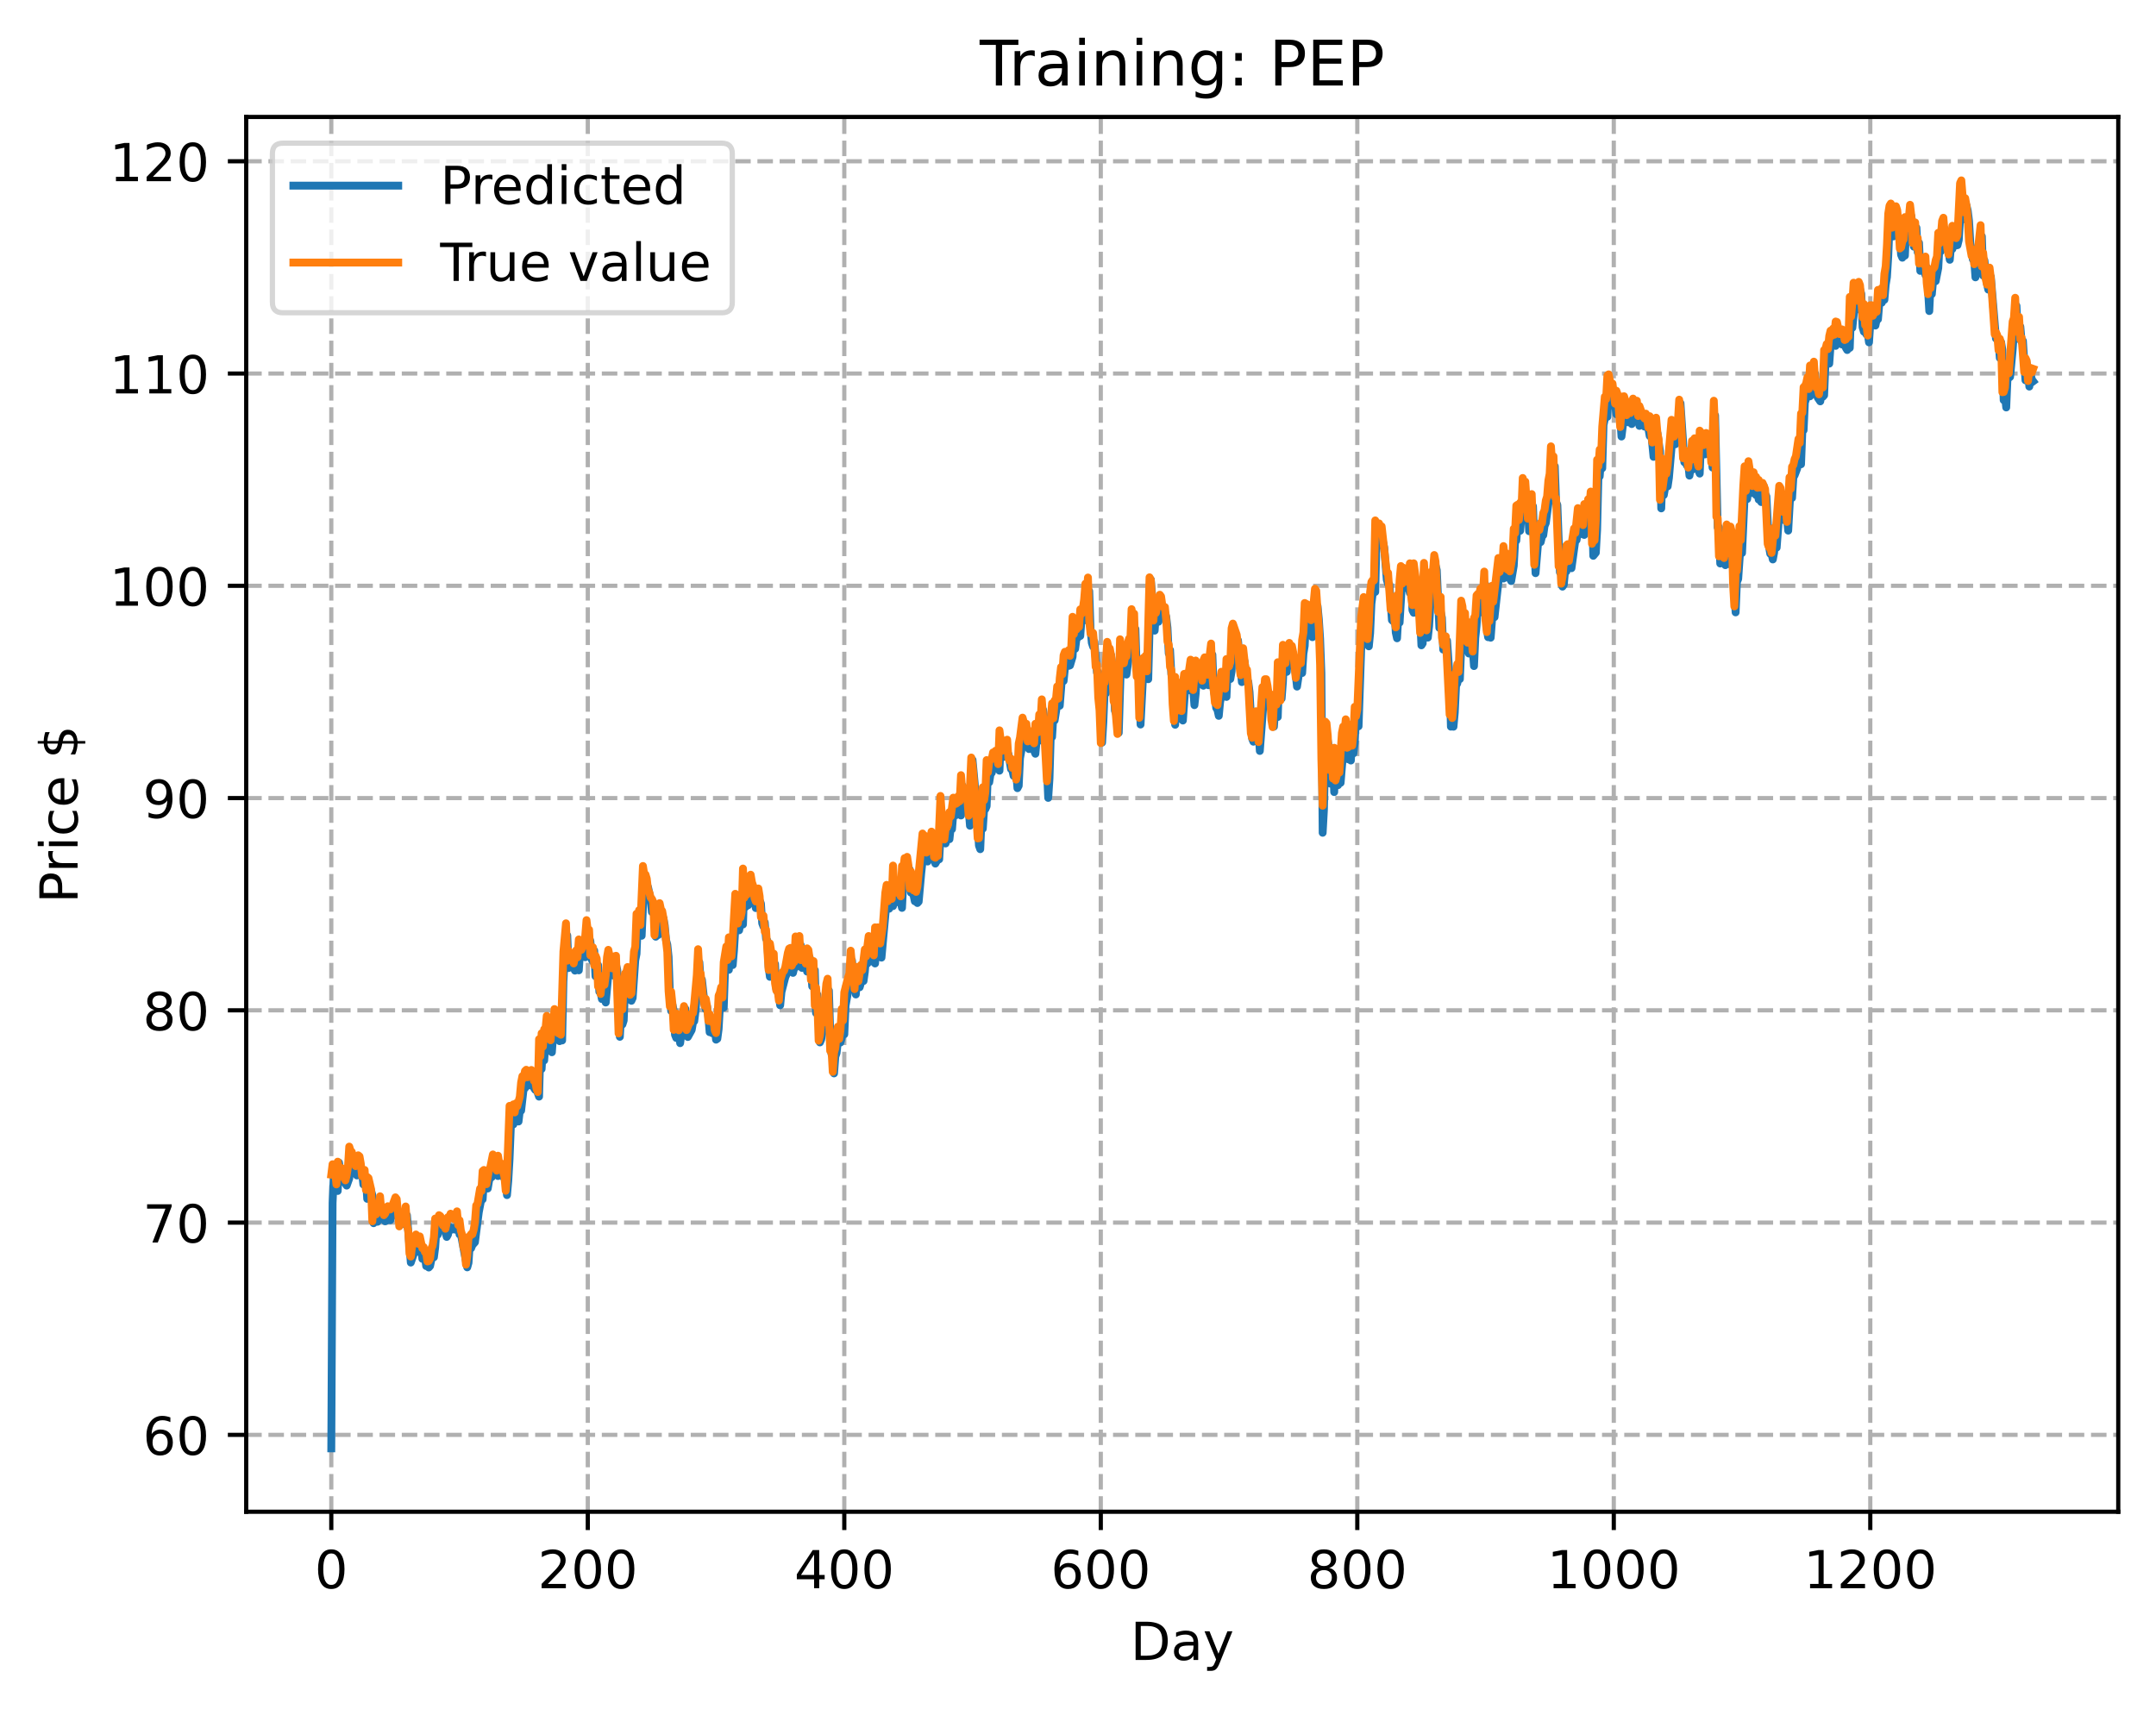 <?xml version="1.0" encoding="utf-8" standalone="no"?>
<!DOCTYPE svg PUBLIC "-//W3C//DTD SVG 1.1//EN"
  "http://www.w3.org/Graphics/SVG/1.1/DTD/svg11.dtd">
<!-- Created with matplotlib (https://matplotlib.org/) -->
<svg height="325.986pt" version="1.1" viewBox="0 0 411.286 325.986" width="411.286pt" xmlns="http://www.w3.org/2000/svg" xmlns:xlink="http://www.w3.org/1999/xlink">
 <defs>
  <style type="text/css">
*{stroke-linecap:butt;stroke-linejoin:round;}
  </style>
 </defs>
 <g id="figure_1">
  <g id="patch_1">
   <path d="M 0 325.986 
L 411.286 325.986 
L 411.286 0 
L 0 0 
z
" style="fill:#ffffff;"/>
  </g>
  <g id="axes_1">
   <g id="patch_2">
    <path d="M 46.966 288.43 
L 404.086 288.43 
L 404.086 22.318 
L 46.966 22.318 
z
" style="fill:#ffffff;"/>
   </g>
   <g id="matplotlib.axis_1">
    <g id="xtick_1">
     <g id="line2d_1">
      <path clip-path="url(#p6ab99c6df0)" d="M 63.198 288.43 
L 63.198 22.318 
" style="fill:none;stroke:#b0b0b0;stroke-dasharray:2.96,1.28;stroke-dashoffset:0;stroke-width:0.8;"/>
     </g>
     <g id="line2d_2">
      <defs>
       <path d="M 0 0 
L 0 3.5 
" id="m661c513565" style="stroke:#000000;stroke-width:0.8;"/>
      </defs>
      <g>
       <use style="stroke:#000000;stroke-width:0.8;" x="63.198" xlink:href="#m661c513565" y="288.43"/>
      </g>
     </g>
     <g id="text_1">
      <!-- 0 -->
      <defs>
       <path d="M 31.781 66.406 
Q 24.172 66.406 20.328 58.906 
Q 16.5 51.422 16.5 36.375 
Q 16.5 21.391 20.328 13.891 
Q 24.172 6.391 31.781 6.391 
Q 39.453 6.391 43.281 13.891 
Q 47.125 21.391 47.125 36.375 
Q 47.125 51.422 43.281 58.906 
Q 39.453 66.406 31.781 66.406 
z
M 31.781 74.219 
Q 44.047 74.219 50.516 64.516 
Q 56.984 54.828 56.984 36.375 
Q 56.984 17.969 50.516 8.266 
Q 44.047 -1.422 31.781 -1.422 
Q 19.531 -1.422 13.062 8.266 
Q 6.594 17.969 6.594 36.375 
Q 6.594 54.828 13.062 64.516 
Q 19.531 74.219 31.781 74.219 
z
" id="DejaVuSans-48"/>
      </defs>
      <g transform="translate(60.017 303.029)scale(0.1 -0.1)">
       <use xlink:href="#DejaVuSans-48"/>
      </g>
     </g>
    </g>
    <g id="xtick_2">
     <g id="line2d_3">
      <path clip-path="url(#p6ab99c6df0)" d="M 112.129 288.43 
L 112.129 22.318 
" style="fill:none;stroke:#b0b0b0;stroke-dasharray:2.96,1.28;stroke-dashoffset:0;stroke-width:0.8;"/>
     </g>
     <g id="line2d_4">
      <g>
       <use style="stroke:#000000;stroke-width:0.8;" x="112.129" xlink:href="#m661c513565" y="288.43"/>
      </g>
     </g>
     <g id="text_2">
      <!-- 200 -->
      <defs>
       <path d="M 19.188 8.297 
L 53.609 8.297 
L 53.609 0 
L 7.328 0 
L 7.328 8.297 
Q 12.938 14.109 22.625 23.891 
Q 32.328 33.688 34.812 36.531 
Q 39.547 41.844 41.422 45.531 
Q 43.312 49.219 43.312 52.781 
Q 43.312 58.594 39.234 62.25 
Q 35.156 65.922 28.609 65.922 
Q 23.969 65.922 18.812 64.312 
Q 13.672 62.703 7.812 59.422 
L 7.812 69.391 
Q 13.766 71.781 18.938 73 
Q 24.125 74.219 28.422 74.219 
Q 39.75 74.219 46.484 68.547 
Q 53.219 62.891 53.219 53.422 
Q 53.219 48.922 51.531 44.891 
Q 49.859 40.875 45.406 35.406 
Q 44.188 33.984 37.641 27.219 
Q 31.109 20.453 19.188 8.297 
z
" id="DejaVuSans-50"/>
      </defs>
      <g transform="translate(102.585 303.029)scale(0.1 -0.1)">
       <use xlink:href="#DejaVuSans-50"/>
       <use x="63.623" xlink:href="#DejaVuSans-48"/>
       <use x="127.246" xlink:href="#DejaVuSans-48"/>
      </g>
     </g>
    </g>
    <g id="xtick_3">
     <g id="line2d_5">
      <path clip-path="url(#p6ab99c6df0)" d="M 161.06 288.43 
L 161.06 22.318 
" style="fill:none;stroke:#b0b0b0;stroke-dasharray:2.96,1.28;stroke-dashoffset:0;stroke-width:0.8;"/>
     </g>
     <g id="line2d_6">
      <g>
       <use style="stroke:#000000;stroke-width:0.8;" x="161.06" xlink:href="#m661c513565" y="288.43"/>
      </g>
     </g>
     <g id="text_3">
      <!-- 400 -->
      <defs>
       <path d="M 37.797 64.312 
L 12.891 25.391 
L 37.797 25.391 
z
M 35.203 72.906 
L 47.609 72.906 
L 47.609 25.391 
L 58.016 25.391 
L 58.016 17.188 
L 47.609 17.188 
L 47.609 0 
L 37.797 0 
L 37.797 17.188 
L 4.891 17.188 
L 4.891 26.703 
z
" id="DejaVuSans-52"/>
      </defs>
      <g transform="translate(151.516 303.029)scale(0.1 -0.1)">
       <use xlink:href="#DejaVuSans-52"/>
       <use x="63.623" xlink:href="#DejaVuSans-48"/>
       <use x="127.246" xlink:href="#DejaVuSans-48"/>
      </g>
     </g>
    </g>
    <g id="xtick_4">
     <g id="line2d_7">
      <path clip-path="url(#p6ab99c6df0)" d="M 209.99 288.43 
L 209.99 22.318 
" style="fill:none;stroke:#b0b0b0;stroke-dasharray:2.96,1.28;stroke-dashoffset:0;stroke-width:0.8;"/>
     </g>
     <g id="line2d_8">
      <g>
       <use style="stroke:#000000;stroke-width:0.8;" x="209.99" xlink:href="#m661c513565" y="288.43"/>
      </g>
     </g>
     <g id="text_4">
      <!-- 600 -->
      <defs>
       <path d="M 33.016 40.375 
Q 26.375 40.375 22.484 35.828 
Q 18.609 31.297 18.609 23.391 
Q 18.609 15.531 22.484 10.953 
Q 26.375 6.391 33.016 6.391 
Q 39.656 6.391 43.531 10.953 
Q 47.406 15.531 47.406 23.391 
Q 47.406 31.297 43.531 35.828 
Q 39.656 40.375 33.016 40.375 
z
M 52.594 71.297 
L 52.594 62.312 
Q 48.875 64.062 45.094 64.984 
Q 41.312 65.922 37.594 65.922 
Q 27.828 65.922 22.672 59.328 
Q 17.531 52.734 16.797 39.406 
Q 19.672 43.656 24.016 45.922 
Q 28.375 48.188 33.594 48.188 
Q 44.578 48.188 50.953 41.516 
Q 57.328 34.859 57.328 23.391 
Q 57.328 12.156 50.688 5.359 
Q 44.047 -1.422 33.016 -1.422 
Q 20.359 -1.422 13.672 8.266 
Q 6.984 17.969 6.984 36.375 
Q 6.984 53.656 15.188 63.938 
Q 23.391 74.219 37.203 74.219 
Q 40.922 74.219 44.703 73.484 
Q 48.484 72.75 52.594 71.297 
z
" id="DejaVuSans-54"/>
      </defs>
      <g transform="translate(200.446 303.029)scale(0.1 -0.1)">
       <use xlink:href="#DejaVuSans-54"/>
       <use x="63.623" xlink:href="#DejaVuSans-48"/>
       <use x="127.246" xlink:href="#DejaVuSans-48"/>
      </g>
     </g>
    </g>
    <g id="xtick_5">
     <g id="line2d_9">
      <path clip-path="url(#p6ab99c6df0)" d="M 258.921 288.43 
L 258.921 22.318 
" style="fill:none;stroke:#b0b0b0;stroke-dasharray:2.96,1.28;stroke-dashoffset:0;stroke-width:0.8;"/>
     </g>
     <g id="line2d_10">
      <g>
       <use style="stroke:#000000;stroke-width:0.8;" x="258.921" xlink:href="#m661c513565" y="288.43"/>
      </g>
     </g>
     <g id="text_5">
      <!-- 800 -->
      <defs>
       <path d="M 31.781 34.625 
Q 24.75 34.625 20.719 30.859 
Q 16.703 27.094 16.703 20.516 
Q 16.703 13.922 20.719 10.156 
Q 24.75 6.391 31.781 6.391 
Q 38.812 6.391 42.859 10.172 
Q 46.922 13.969 46.922 20.516 
Q 46.922 27.094 42.891 30.859 
Q 38.875 34.625 31.781 34.625 
z
M 21.922 38.812 
Q 15.578 40.375 12.031 44.719 
Q 8.5 49.078 8.5 55.328 
Q 8.5 64.062 14.719 69.141 
Q 20.953 74.219 31.781 74.219 
Q 42.672 74.219 48.875 69.141 
Q 55.078 64.062 55.078 55.328 
Q 55.078 49.078 51.531 44.719 
Q 48 40.375 41.703 38.812 
Q 48.828 37.156 52.797 32.312 
Q 56.781 27.484 56.781 20.516 
Q 56.781 9.906 50.312 4.234 
Q 43.844 -1.422 31.781 -1.422 
Q 19.734 -1.422 13.25 4.234 
Q 6.781 9.906 6.781 20.516 
Q 6.781 27.484 10.781 32.312 
Q 14.797 37.156 21.922 38.812 
z
M 18.312 54.391 
Q 18.312 48.734 21.844 45.562 
Q 25.391 42.391 31.781 42.391 
Q 38.141 42.391 41.719 45.562 
Q 45.312 48.734 45.312 54.391 
Q 45.312 60.062 41.719 63.234 
Q 38.141 66.406 31.781 66.406 
Q 25.391 66.406 21.844 63.234 
Q 18.312 60.062 18.312 54.391 
z
" id="DejaVuSans-56"/>
      </defs>
      <g transform="translate(249.377 303.029)scale(0.1 -0.1)">
       <use xlink:href="#DejaVuSans-56"/>
       <use x="63.623" xlink:href="#DejaVuSans-48"/>
       <use x="127.246" xlink:href="#DejaVuSans-48"/>
      </g>
     </g>
    </g>
    <g id="xtick_6">
     <g id="line2d_11">
      <path clip-path="url(#p6ab99c6df0)" d="M 307.851 288.43 
L 307.851 22.318 
" style="fill:none;stroke:#b0b0b0;stroke-dasharray:2.96,1.28;stroke-dashoffset:0;stroke-width:0.8;"/>
     </g>
     <g id="line2d_12">
      <g>
       <use style="stroke:#000000;stroke-width:0.8;" x="307.851" xlink:href="#m661c513565" y="288.43"/>
      </g>
     </g>
     <g id="text_6">
      <!-- 1000 -->
      <defs>
       <path d="M 12.406 8.297 
L 28.516 8.297 
L 28.516 63.922 
L 10.984 60.406 
L 10.984 69.391 
L 28.422 72.906 
L 38.281 72.906 
L 38.281 8.297 
L 54.391 8.297 
L 54.391 0 
L 12.406 0 
z
" id="DejaVuSans-49"/>
      </defs>
      <g transform="translate(295.126 303.029)scale(0.1 -0.1)">
       <use xlink:href="#DejaVuSans-49"/>
       <use x="63.623" xlink:href="#DejaVuSans-48"/>
       <use x="127.246" xlink:href="#DejaVuSans-48"/>
       <use x="190.869" xlink:href="#DejaVuSans-48"/>
      </g>
     </g>
    </g>
    <g id="xtick_7">
     <g id="line2d_13">
      <path clip-path="url(#p6ab99c6df0)" d="M 356.782 288.43 
L 356.782 22.318 
" style="fill:none;stroke:#b0b0b0;stroke-dasharray:2.96,1.28;stroke-dashoffset:0;stroke-width:0.8;"/>
     </g>
     <g id="line2d_14">
      <g>
       <use style="stroke:#000000;stroke-width:0.8;" x="356.782" xlink:href="#m661c513565" y="288.43"/>
      </g>
     </g>
     <g id="text_7">
      <!-- 1200 -->
      <g transform="translate(344.057 303.029)scale(0.1 -0.1)">
       <use xlink:href="#DejaVuSans-49"/>
       <use x="63.623" xlink:href="#DejaVuSans-50"/>
       <use x="127.246" xlink:href="#DejaVuSans-48"/>
       <use x="190.869" xlink:href="#DejaVuSans-48"/>
      </g>
     </g>
    </g>
    <g id="text_8">
     <!-- Day -->
     <defs>
      <path d="M 19.672 64.797 
L 19.672 8.109 
L 31.594 8.109 
Q 46.688 8.109 53.688 14.938 
Q 60.688 21.781 60.688 36.531 
Q 60.688 51.172 53.688 57.984 
Q 46.688 64.797 31.594 64.797 
z
M 9.812 72.906 
L 30.078 72.906 
Q 51.266 72.906 61.172 64.094 
Q 71.094 55.281 71.094 36.531 
Q 71.094 17.672 61.125 8.828 
Q 51.172 0 30.078 0 
L 9.812 0 
z
" id="DejaVuSans-68"/>
      <path d="M 34.281 27.484 
Q 23.391 27.484 19.188 25 
Q 14.984 22.516 14.984 16.5 
Q 14.984 11.719 18.141 8.906 
Q 21.297 6.109 26.703 6.109 
Q 34.188 6.109 38.703 11.406 
Q 43.219 16.703 43.219 25.484 
L 43.219 27.484 
z
M 52.203 31.203 
L 52.203 0 
L 43.219 0 
L 43.219 8.297 
Q 40.141 3.328 35.547 0.953 
Q 30.953 -1.422 24.312 -1.422 
Q 15.922 -1.422 10.953 3.297 
Q 6 8.016 6 15.922 
Q 6 25.141 12.172 29.828 
Q 18.359 34.516 30.609 34.516 
L 43.219 34.516 
L 43.219 35.406 
Q 43.219 41.609 39.141 45 
Q 35.062 48.391 27.688 48.391 
Q 23 48.391 18.547 47.266 
Q 14.109 46.141 10.016 43.891 
L 10.016 52.203 
Q 14.938 54.109 19.578 55.047 
Q 24.219 56 28.609 56 
Q 40.484 56 46.344 49.844 
Q 52.203 43.703 52.203 31.203 
z
" id="DejaVuSans-97"/>
      <path d="M 32.172 -5.078 
Q 28.375 -14.844 24.75 -17.812 
Q 21.141 -20.797 15.094 -20.797 
L 7.906 -20.797 
L 7.906 -13.281 
L 13.188 -13.281 
Q 16.891 -13.281 18.938 -11.516 
Q 21 -9.766 23.484 -3.219 
L 25.094 0.875 
L 2.984 54.688 
L 12.5 54.688 
L 29.594 11.922 
L 46.688 54.688 
L 56.203 54.688 
z
" id="DejaVuSans-121"/>
     </defs>
     <g transform="translate(215.652 316.707)scale(0.1 -0.1)">
      <use xlink:href="#DejaVuSans-68"/>
      <use x="77.002" xlink:href="#DejaVuSans-97"/>
      <use x="138.281" xlink:href="#DejaVuSans-121"/>
     </g>
    </g>
   </g>
   <g id="matplotlib.axis_2">
    <g id="ytick_1">
     <g id="line2d_15">
      <path clip-path="url(#p6ab99c6df0)" d="M 46.966 273.763 
L 404.086 273.763 
" style="fill:none;stroke:#b0b0b0;stroke-dasharray:2.96,1.28;stroke-dashoffset:0;stroke-width:0.8;"/>
     </g>
     <g id="line2d_16">
      <defs>
       <path d="M 0 0 
L -3.5 0 
" id="me43659b53d" style="stroke:#000000;stroke-width:0.8;"/>
      </defs>
      <g>
       <use style="stroke:#000000;stroke-width:0.8;" x="46.966" xlink:href="#me43659b53d" y="273.763"/>
      </g>
     </g>
     <g id="text_9">
      <!-- 60 -->
      <g transform="translate(27.241 277.562)scale(0.1 -0.1)">
       <use xlink:href="#DejaVuSans-54"/>
       <use x="63.623" xlink:href="#DejaVuSans-48"/>
      </g>
     </g>
    </g>
    <g id="ytick_2">
     <g id="line2d_17">
      <path clip-path="url(#p6ab99c6df0)" d="M 46.966 233.264 
L 404.086 233.264 
" style="fill:none;stroke:#b0b0b0;stroke-dasharray:2.96,1.28;stroke-dashoffset:0;stroke-width:0.8;"/>
     </g>
     <g id="line2d_18">
      <g>
       <use style="stroke:#000000;stroke-width:0.8;" x="46.966" xlink:href="#me43659b53d" y="233.264"/>
      </g>
     </g>
     <g id="text_10">
      <!-- 70 -->
      <defs>
       <path d="M 8.203 72.906 
L 55.078 72.906 
L 55.078 68.703 
L 28.609 0 
L 18.312 0 
L 43.219 64.594 
L 8.203 64.594 
z
" id="DejaVuSans-55"/>
      </defs>
      <g transform="translate(27.241 237.063)scale(0.1 -0.1)">
       <use xlink:href="#DejaVuSans-55"/>
       <use x="63.623" xlink:href="#DejaVuSans-48"/>
      </g>
     </g>
    </g>
    <g id="ytick_3">
     <g id="line2d_19">
      <path clip-path="url(#p6ab99c6df0)" d="M 46.966 192.765 
L 404.086 192.765 
" style="fill:none;stroke:#b0b0b0;stroke-dasharray:2.96,1.28;stroke-dashoffset:0;stroke-width:0.8;"/>
     </g>
     <g id="line2d_20">
      <g>
       <use style="stroke:#000000;stroke-width:0.8;" x="46.966" xlink:href="#me43659b53d" y="192.765"/>
      </g>
     </g>
     <g id="text_11">
      <!-- 80 -->
      <g transform="translate(27.241 196.564)scale(0.1 -0.1)">
       <use xlink:href="#DejaVuSans-56"/>
       <use x="63.623" xlink:href="#DejaVuSans-48"/>
      </g>
     </g>
    </g>
    <g id="ytick_4">
     <g id="line2d_21">
      <path clip-path="url(#p6ab99c6df0)" d="M 46.966 152.266 
L 404.086 152.266 
" style="fill:none;stroke:#b0b0b0;stroke-dasharray:2.96,1.28;stroke-dashoffset:0;stroke-width:0.8;"/>
     </g>
     <g id="line2d_22">
      <g>
       <use style="stroke:#000000;stroke-width:0.8;" x="46.966" xlink:href="#me43659b53d" y="152.266"/>
      </g>
     </g>
     <g id="text_12">
      <!-- 90 -->
      <defs>
       <path d="M 10.984 1.516 
L 10.984 10.5 
Q 14.703 8.734 18.5 7.812 
Q 22.312 6.891 25.984 6.891 
Q 35.75 6.891 40.891 13.453 
Q 46.047 20.016 46.781 33.406 
Q 43.953 29.203 39.594 26.953 
Q 35.25 24.703 29.984 24.703 
Q 19.047 24.703 12.672 31.312 
Q 6.297 37.938 6.297 49.422 
Q 6.297 60.641 12.938 67.422 
Q 19.578 74.219 30.609 74.219 
Q 43.266 74.219 49.922 64.516 
Q 56.594 54.828 56.594 36.375 
Q 56.594 19.141 48.406 8.859 
Q 40.234 -1.422 26.422 -1.422 
Q 22.703 -1.422 18.891 -0.688 
Q 15.094 0.047 10.984 1.516 
z
M 30.609 32.422 
Q 37.25 32.422 41.125 36.953 
Q 45.016 41.5 45.016 49.422 
Q 45.016 57.281 41.125 61.844 
Q 37.25 66.406 30.609 66.406 
Q 23.969 66.406 20.094 61.844 
Q 16.219 57.281 16.219 49.422 
Q 16.219 41.5 20.094 36.953 
Q 23.969 32.422 30.609 32.422 
z
" id="DejaVuSans-57"/>
      </defs>
      <g transform="translate(27.241 156.065)scale(0.1 -0.1)">
       <use xlink:href="#DejaVuSans-57"/>
       <use x="63.623" xlink:href="#DejaVuSans-48"/>
      </g>
     </g>
    </g>
    <g id="ytick_5">
     <g id="line2d_23">
      <path clip-path="url(#p6ab99c6df0)" d="M 46.966 111.767 
L 404.086 111.767 
" style="fill:none;stroke:#b0b0b0;stroke-dasharray:2.96,1.28;stroke-dashoffset:0;stroke-width:0.8;"/>
     </g>
     <g id="line2d_24">
      <g>
       <use style="stroke:#000000;stroke-width:0.8;" x="46.966" xlink:href="#me43659b53d" y="111.767"/>
      </g>
     </g>
     <g id="text_13">
      <!-- 100 -->
      <g transform="translate(20.878 115.566)scale(0.1 -0.1)">
       <use xlink:href="#DejaVuSans-49"/>
       <use x="63.623" xlink:href="#DejaVuSans-48"/>
       <use x="127.246" xlink:href="#DejaVuSans-48"/>
      </g>
     </g>
    </g>
    <g id="ytick_6">
     <g id="line2d_25">
      <path clip-path="url(#p6ab99c6df0)" d="M 46.966 71.268 
L 404.086 71.268 
" style="fill:none;stroke:#b0b0b0;stroke-dasharray:2.96,1.28;stroke-dashoffset:0;stroke-width:0.8;"/>
     </g>
     <g id="line2d_26">
      <g>
       <use style="stroke:#000000;stroke-width:0.8;" x="46.966" xlink:href="#me43659b53d" y="71.268"/>
      </g>
     </g>
     <g id="text_14">
      <!-- 110 -->
      <g transform="translate(20.878 75.067)scale(0.1 -0.1)">
       <use xlink:href="#DejaVuSans-49"/>
       <use x="63.623" xlink:href="#DejaVuSans-49"/>
       <use x="127.246" xlink:href="#DejaVuSans-48"/>
      </g>
     </g>
    </g>
    <g id="ytick_7">
     <g id="line2d_27">
      <path clip-path="url(#p6ab99c6df0)" d="M 46.966 30.769 
L 404.086 30.769 
" style="fill:none;stroke:#b0b0b0;stroke-dasharray:2.96,1.28;stroke-dashoffset:0;stroke-width:0.8;"/>
     </g>
     <g id="line2d_28">
      <g>
       <use style="stroke:#000000;stroke-width:0.8;" x="46.966" xlink:href="#me43659b53d" y="30.769"/>
      </g>
     </g>
     <g id="text_15">
      <!-- 120 -->
      <g transform="translate(20.878 34.568)scale(0.1 -0.1)">
       <use xlink:href="#DejaVuSans-49"/>
       <use x="63.623" xlink:href="#DejaVuSans-50"/>
       <use x="127.246" xlink:href="#DejaVuSans-48"/>
      </g>
     </g>
    </g>
    <g id="text_16">
     <!-- Price $ -->
     <defs>
      <path d="M 19.672 64.797 
L 19.672 37.406 
L 32.078 37.406 
Q 38.969 37.406 42.719 40.969 
Q 46.484 44.531 46.484 51.125 
Q 46.484 57.672 42.719 61.234 
Q 38.969 64.797 32.078 64.797 
z
M 9.812 72.906 
L 32.078 72.906 
Q 44.344 72.906 50.609 67.359 
Q 56.891 61.812 56.891 51.125 
Q 56.891 40.328 50.609 34.812 
Q 44.344 29.297 32.078 29.297 
L 19.672 29.297 
L 19.672 0 
L 9.812 0 
z
" id="DejaVuSans-80"/>
      <path d="M 41.109 46.297 
Q 39.594 47.172 37.812 47.578 
Q 36.031 48 33.891 48 
Q 26.266 48 22.188 43.047 
Q 18.109 38.094 18.109 28.812 
L 18.109 0 
L 9.078 0 
L 9.078 54.688 
L 18.109 54.688 
L 18.109 46.188 
Q 20.953 51.172 25.484 53.578 
Q 30.031 56 36.531 56 
Q 37.453 56 38.578 55.875 
Q 39.703 55.766 41.062 55.516 
z
" id="DejaVuSans-114"/>
      <path d="M 9.422 54.688 
L 18.406 54.688 
L 18.406 0 
L 9.422 0 
z
M 9.422 75.984 
L 18.406 75.984 
L 18.406 64.594 
L 9.422 64.594 
z
" id="DejaVuSans-105"/>
      <path d="M 48.781 52.594 
L 48.781 44.188 
Q 44.969 46.297 41.141 47.344 
Q 37.312 48.391 33.406 48.391 
Q 24.656 48.391 19.812 42.844 
Q 14.984 37.312 14.984 27.297 
Q 14.984 17.281 19.812 11.734 
Q 24.656 6.203 33.406 6.203 
Q 37.312 6.203 41.141 7.25 
Q 44.969 8.297 48.781 10.406 
L 48.781 2.094 
Q 45.016 0.344 40.984 -0.531 
Q 36.969 -1.422 32.422 -1.422 
Q 20.062 -1.422 12.781 6.344 
Q 5.516 14.109 5.516 27.297 
Q 5.516 40.672 12.859 48.328 
Q 20.219 56 33.016 56 
Q 37.156 56 41.109 55.141 
Q 45.062 54.297 48.781 52.594 
z
" id="DejaVuSans-99"/>
      <path d="M 56.203 29.594 
L 56.203 25.203 
L 14.891 25.203 
Q 15.484 15.922 20.484 11.062 
Q 25.484 6.203 34.422 6.203 
Q 39.594 6.203 44.453 7.469 
Q 49.312 8.734 54.109 11.281 
L 54.109 2.781 
Q 49.266 0.734 44.188 -0.344 
Q 39.109 -1.422 33.891 -1.422 
Q 20.797 -1.422 13.156 6.188 
Q 5.516 13.812 5.516 26.812 
Q 5.516 40.234 12.766 48.109 
Q 20.016 56 32.328 56 
Q 43.359 56 49.781 48.891 
Q 56.203 41.797 56.203 29.594 
z
M 47.219 32.234 
Q 47.125 39.594 43.094 43.984 
Q 39.062 48.391 32.422 48.391 
Q 24.906 48.391 20.391 44.141 
Q 15.875 39.891 15.188 32.172 
z
" id="DejaVuSans-101"/>
      <path id="DejaVuSans-32"/>
      <path d="M 33.797 -14.703 
L 28.906 -14.703 
L 28.859 0 
Q 23.734 0.094 18.609 1.188 
Q 13.484 2.297 8.297 4.5 
L 8.297 13.281 
Q 13.281 10.156 18.375 8.562 
Q 23.484 6.984 28.906 6.938 
L 28.906 29.203 
Q 18.109 30.953 13.203 35.156 
Q 8.297 39.359 8.297 46.688 
Q 8.297 54.641 13.625 59.219 
Q 18.953 63.812 28.906 64.5 
L 28.906 75.984 
L 33.797 75.984 
L 33.797 64.656 
Q 38.328 64.453 42.578 63.688 
Q 46.828 62.938 50.875 61.625 
L 50.875 53.078 
Q 46.828 55.125 42.547 56.25 
Q 38.281 57.375 33.797 57.562 
L 33.797 36.719 
Q 44.875 35.016 50.094 30.609 
Q 55.328 26.219 55.328 18.609 
Q 55.328 10.359 49.781 5.594 
Q 44.234 0.828 33.797 0.094 
z
M 28.906 37.594 
L 28.906 57.625 
Q 23.25 56.984 20.266 54.391 
Q 17.281 51.812 17.281 47.516 
Q 17.281 43.312 20.031 40.969 
Q 22.797 38.625 28.906 37.594 
z
M 33.797 28.219 
L 33.797 7.078 
Q 39.984 7.906 43.141 10.594 
Q 46.297 13.281 46.297 17.672 
Q 46.297 21.969 43.281 24.5 
Q 40.281 27.047 33.797 28.219 
z
" id="DejaVuSans-36"/>
     </defs>
     <g transform="translate(14.798 172.342)rotate(-90)scale(0.1 -0.1)">
      <use xlink:href="#DejaVuSans-80"/>
      <use x="58.553" xlink:href="#DejaVuSans-114"/>
      <use x="99.666" xlink:href="#DejaVuSans-105"/>
      <use x="127.449" xlink:href="#DejaVuSans-99"/>
      <use x="182.43" xlink:href="#DejaVuSans-101"/>
      <use x="243.953" xlink:href="#DejaVuSans-32"/>
      <use x="275.74" xlink:href="#DejaVuSans-36"/>
     </g>
    </g>
   </g>
   <g id="line2d_29">
    <path clip-path="url(#p6ab99c6df0)" d="M 63.198 276.334 
L 63.443 229.522 
L 63.688 224.038 
L 64.422 227.231 
L 64.666 221.818 
L 64.911 223.492 
L 65.156 224.184 
L 65.4 224.514 
L 65.645 225.421 
L 66.134 226.206 
L 66.623 224.837 
L 66.868 222.103 
L 67.113 222.932 
L 67.357 223.2 
L 67.602 223.112 
L 68.091 224.268 
L 68.336 222.822 
L 68.581 222.844 
L 68.825 223.504 
L 69.07 223.737 
L 69.315 225.991 
L 69.559 224.644 
L 69.804 224.608 
L 70.049 228.732 
L 70.293 225.975 
L 70.783 227.145 
L 71.027 228.017 
L 71.272 233.38 
L 71.517 230.758 
L 71.761 232.564 
L 72.006 233.106 
L 72.251 231.995 
L 72.495 231.411 
L 72.74 230.348 
L 72.984 232.66 
L 73.229 232.148 
L 73.474 233.021 
L 74.208 232.667 
L 74.452 232.81 
L 75.186 230.63 
L 75.431 230.508 
L 75.676 230.651 
L 75.92 231.042 
L 76.41 233.257 
L 76.654 233.241 
L 76.899 233.442 
L 77.144 233.146 
L 77.388 233.707 
L 77.633 231.863 
L 78.367 240.888 
L 79.101 238.741 
L 79.345 237.73 
L 79.59 237.589 
L 79.835 237.922 
L 80.079 238.953 
L 80.324 237.436 
L 80.569 240.184 
L 80.813 240.183 
L 81.058 239.761 
L 81.303 241.56 
L 81.547 241.078 
L 81.792 241.832 
L 82.037 241.554 
L 82.526 239.219 
L 82.771 239.886 
L 83.015 237.998 
L 83.26 234.44 
L 83.505 235.588 
L 83.749 234.085 
L 83.994 233.73 
L 84.239 234.001 
L 84.483 233.555 
L 84.728 234.839 
L 84.972 235.083 
L 85.217 235.999 
L 85.462 235.552 
L 85.706 234.05 
L 85.951 234.538 
L 86.196 234.609 
L 86.44 234.268 
L 86.685 234.319 
L 86.93 234.632 
L 87.174 234.205 
L 87.419 233.438 
L 87.664 235.52 
L 87.908 235.397 
L 88.642 239.353 
L 89.132 241.802 
L 89.376 240.93 
L 89.621 237.132 
L 89.866 238.168 
L 90.11 237.553 
L 90.599 237.012 
L 91.333 231.29 
L 91.823 228.736 
L 92.067 228.84 
L 92.312 225.351 
L 92.557 225.313 
L 93.046 226.762 
L 93.291 225.312 
L 93.535 224.566 
L 93.78 224.613 
L 94.269 222.251 
L 95.003 224.378 
L 95.248 222.112 
L 95.493 223.726 
L 95.737 223.258 
L 95.982 224.425 
L 96.471 225.356 
L 96.716 228.022 
L 96.96 225.274 
L 97.205 221.071 
L 97.45 214.877 
L 97.694 214.041 
L 97.939 214.528 
L 98.184 213.161 
L 98.428 213.306 
L 98.673 212.474 
L 98.918 213.977 
L 99.162 211.872 
L 99.407 211.921 
L 99.896 207.647 
L 100.141 207.627 
L 100.386 206.354 
L 100.63 206.192 
L 100.875 207.1 
L 101.12 206.931 
L 101.609 206.025 
L 101.854 207.561 
L 102.098 207.94 
L 102.343 207.845 
L 102.832 209.228 
L 103.077 200.333 
L 103.321 203.961 
L 103.566 199.728 
L 103.811 202.32 
L 104.055 198.747 
L 104.3 198.13 
L 104.545 195.832 
L 104.789 198.008 
L 105.034 197.954 
L 105.279 200.767 
L 105.523 197.317 
L 105.768 197.324 
L 106.013 194.443 
L 106.257 194.492 
L 106.747 198.642 
L 106.991 195.101 
L 107.236 198.514 
L 107.481 187.247 
L 107.725 182.294 
L 107.97 181.692 
L 108.215 178.47 
L 108.459 184.698 
L 108.704 182.812 
L 108.948 184.39 
L 109.193 184.116 
L 109.682 185.189 
L 110.172 182.944 
L 110.416 185.137 
L 110.661 181.417 
L 110.906 181.749 
L 111.15 182.572 
L 111.395 182.139 
L 111.64 182.638 
L 111.884 181.336 
L 112.129 178.324 
L 112.618 179.546 
L 112.863 183.064 
L 113.108 183.463 
L 113.352 181.369 
L 113.597 186.263 
L 113.842 184.842 
L 114.086 184.134 
L 114.331 189.214 
L 114.575 189.324 
L 114.82 190.619 
L 115.065 190.517 
L 115.309 188.86 
L 115.554 191.274 
L 116.288 183.336 
L 116.533 185.181 
L 116.777 185.091 
L 117.022 186.128 
L 117.511 184.03 
L 117.756 185.083 
L 118.245 197.818 
L 118.49 193.123 
L 118.735 195.46 
L 118.979 194.703 
L 119.224 188.581 
L 119.469 186.394 
L 119.713 186.588 
L 119.958 185.723 
L 120.203 187.435 
L 120.447 190.946 
L 120.692 190.396 
L 121.181 183.248 
L 121.426 181.985 
L 121.67 176.051 
L 121.915 177.929 
L 122.16 175.419 
L 122.404 178.541 
L 122.894 167.72 
L 123.138 169.454 
L 123.383 168.669 
L 123.628 169.308 
L 124.117 171.542 
L 124.362 174.016 
L 124.606 173.832 
L 124.851 173.077 
L 125.096 178.718 
L 125.34 177.155 
L 125.585 178.387 
L 125.83 177.777 
L 126.074 175.321 
L 126.319 176.068 
L 126.563 175.204 
L 126.808 176.599 
L 127.053 179.356 
L 127.297 180.231 
L 127.542 182.567 
L 127.787 189.436 
L 128.031 192.877 
L 128.276 191.692 
L 128.521 192.823 
L 128.765 197.436 
L 129.01 198.04 
L 129.255 195.277 
L 129.499 196.199 
L 129.744 199.03 
L 129.989 197.227 
L 130.233 196.898 
L 130.478 195.399 
L 130.723 192.467 
L 130.967 196.811 
L 131.212 197.852 
L 131.946 196.524 
L 132.191 195.109 
L 132.435 194.838 
L 132.68 192.917 
L 133.414 183.612 
L 133.658 187.145 
L 133.903 186.92 
L 134.392 191.387 
L 134.637 192.577 
L 134.882 192.031 
L 135.126 193.91 
L 135.371 196.932 
L 135.616 195.36 
L 135.86 197.125 
L 136.105 196.768 
L 136.35 196.12 
L 136.594 198.361 
L 136.839 198.197 
L 137.084 196.361 
L 137.328 192.033 
L 137.573 191.521 
L 137.818 191.319 
L 138.062 192.253 
L 138.307 185.057 
L 138.551 184.324 
L 138.796 182.888 
L 139.041 185.039 
L 139.285 181.127 
L 139.53 181.213 
L 139.775 184.126 
L 140.019 181.308 
L 140.509 173.09 
L 140.998 177.501 
L 141.243 176.124 
L 141.487 176.468 
L 141.732 176.39 
L 141.977 168.736 
L 142.221 173.05 
L 142.466 172.427 
L 142.711 172.722 
L 143.2 170.85 
L 143.445 169.159 
L 143.689 170.425 
L 143.934 171.085 
L 144.178 173.257 
L 144.423 173 
L 144.668 171.261 
L 145.157 172.387 
L 145.402 176.151 
L 145.646 176.799 
L 145.891 176 
L 146.136 179.108 
L 146.38 179.455 
L 146.625 184.502 
L 146.87 186.372 
L 147.114 181.793 
L 147.604 184.81 
L 147.848 183.93 
L 148.093 188.676 
L 148.582 189.893 
L 148.827 191.802 
L 149.072 189.275 
L 149.806 186.453 
L 150.05 185.909 
L 150.784 182.623 
L 151.029 182.169 
L 151.273 185.619 
L 151.518 184.617 
L 151.763 184.56 
L 152.007 180.16 
L 152.497 182.793 
L 152.741 180.301 
L 152.986 184.674 
L 153.475 182.965 
L 153.72 183.832 
L 153.965 185.374 
L 154.209 182.85 
L 154.454 182.677 
L 154.699 184.567 
L 154.943 188.191 
L 155.188 185.979 
L 155.433 185.093 
L 155.677 193.289 
L 155.922 189.786 
L 156.411 198.887 
L 156.656 198.316 
L 156.9 197.006 
L 157.145 196.472 
L 157.879 190.687 
L 158.124 189 
L 158.368 196.843 
L 158.613 201.12 
L 158.858 201.624 
L 159.102 204.798 
L 159.347 201.606 
L 159.592 200.905 
L 159.836 198.659 
L 160.081 197.482 
L 160.326 198.908 
L 160.57 198.03 
L 160.815 194.434 
L 161.06 197.35 
L 161.304 191.878 
L 161.794 189.127 
L 162.283 187.349 
L 162.527 183.254 
L 162.772 186.421 
L 163.017 186.396 
L 163.261 189.742 
L 163.506 186.121 
L 163.995 188.362 
L 164.485 186.616 
L 164.729 187.177 
L 164.974 185.464 
L 165.219 182.623 
L 165.463 183.837 
L 165.953 179.54 
L 166.197 182.662 
L 166.442 183.466 
L 166.687 182.541 
L 166.931 183.826 
L 167.176 180.1 
L 167.421 180.935 
L 167.665 179.85 
L 167.91 179.347 
L 168.154 182.711 
L 169.133 171.901 
L 169.378 171.317 
L 169.622 173.379 
L 170.112 172.014 
L 170.356 172.883 
L 170.601 167.806 
L 170.846 170.545 
L 171.335 171.745 
L 171.58 172.257 
L 171.824 172.082 
L 172.069 173.22 
L 172.314 168.359 
L 172.558 167.983 
L 172.803 166.349 
L 173.048 166.599 
L 173.292 165.413 
L 173.537 165.935 
L 173.782 170.316 
L 174.026 167.892 
L 174.271 170.792 
L 174.515 171.963 
L 174.76 171.138 
L 175.005 172.289 
L 175.249 172.026 
L 175.739 166.581 
L 176.228 162.039 
L 176.473 162.842 
L 176.717 162.626 
L 176.962 164.369 
L 177.696 163.004 
L 177.941 161.12 
L 178.43 164.768 
L 178.675 164.335 
L 178.919 163.359 
L 179.164 163.954 
L 179.653 155.208 
L 180.142 160.157 
L 180.387 160.924 
L 180.632 159.852 
L 181.121 160.115 
L 181.366 157.836 
L 181.61 158.207 
L 181.855 155.138 
L 182.1 154.353 
L 182.344 155.544 
L 182.834 154.647 
L 183.078 154.691 
L 183.323 155.59 
L 183.568 149.875 
L 183.812 153.26 
L 184.057 151.416 
L 184.302 153.552 
L 184.546 154.19 
L 184.791 154.478 
L 185.036 157.545 
L 185.28 147.96 
L 185.525 144.995 
L 186.259 153.043 
L 186.748 161.336 
L 186.993 162.019 
L 187.237 156.232 
L 187.482 158.116 
L 187.727 154.473 
L 187.971 154.381 
L 188.216 153.816 
L 188.461 147.033 
L 188.705 149.263 
L 188.95 147.719 
L 189.195 147.442 
L 189.684 144.899 
L 189.929 145.357 
L 190.173 145.331 
L 190.418 144.776 
L 190.663 147.045 
L 190.907 140.958 
L 191.397 144.425 
L 191.641 144.054 
L 191.886 144.268 
L 192.13 143.845 
L 192.375 143.889 
L 192.864 146.74 
L 193.109 146.915 
L 193.354 148.033 
L 193.598 146.867 
L 193.843 147.046 
L 194.088 150.38 
L 194.332 149.917 
L 194.577 144.673 
L 194.822 143.315 
L 195.311 138.877 
L 195.556 139.927 
L 195.8 141.871 
L 196.045 140.406 
L 196.29 142.914 
L 196.534 142.338 
L 197.024 142.046 
L 197.268 143.225 
L 197.513 143.814 
L 197.758 141.144 
L 198.002 140.894 
L 198.247 141.321 
L 198.491 138.561 
L 198.736 137.792 
L 198.981 135.418 
L 199.225 137.156 
L 199.47 141.044 
L 199.959 152.232 
L 200.204 148.501 
L 200.449 139.988 
L 200.693 140.622 
L 200.938 136.707 
L 201.183 137.459 
L 201.917 132.822 
L 202.161 134.652 
L 202.651 128.368 
L 202.895 129.933 
L 203.385 125.16 
L 203.874 127.042 
L 204.118 126.952 
L 204.608 125.313 
L 204.852 120.953 
L 205.097 123.799 
L 205.342 121.945 
L 205.586 121.694 
L 205.831 120.779 
L 206.076 121.34 
L 206.32 117.918 
L 206.565 118.517 
L 206.81 117.971 
L 207.054 115.986 
L 207.299 113.002 
L 207.544 116.388 
L 207.788 112.788 
L 208.033 119.994 
L 208.278 122.647 
L 208.522 123.375 
L 208.767 122.455 
L 209.256 128.303 
L 209.501 128.276 
L 209.746 133.888 
L 209.99 135.812 
L 210.235 141.684 
L 210.479 137.683 
L 210.724 131.636 
L 210.969 132.279 
L 211.458 124.662 
L 211.947 124.982 
L 212.192 126.888 
L 212.437 130.377 
L 212.681 135.593 
L 212.926 136.201 
L 213.415 139.816 
L 213.905 123.689 
L 214.149 127.441 
L 214.394 128.461 
L 214.639 128.388 
L 214.883 128.708 
L 215.617 123.42 
L 215.862 124.134 
L 216.106 119.287 
L 216.596 120.011 
L 216.84 127.745 
L 217.085 129.236 
L 217.33 129.578 
L 217.574 138.233 
L 218.064 128.735 
L 218.553 126.661 
L 218.798 126.67 
L 219.042 129.587 
L 219.532 110.579 
L 220.021 116.481 
L 220.266 120.324 
L 220.51 116.973 
L 220.755 118.058 
L 221 118.626 
L 221.244 116.524 
L 221.489 115.757 
L 221.734 116.132 
L 221.978 117.352 
L 222.223 116.905 
L 222.467 117.669 
L 222.712 119.773 
L 222.957 124.68 
L 223.201 124.016 
L 223.446 128.614 
L 223.691 129.527 
L 223.935 135.737 
L 224.18 138.281 
L 224.425 131.202 
L 224.669 136.92 
L 224.914 132.364 
L 225.159 137.037 
L 225.403 137.18 
L 225.648 137.474 
L 226.137 130.693 
L 226.382 129.225 
L 226.627 131.132 
L 226.871 131.705 
L 227.116 130.323 
L 227.361 127.955 
L 227.85 134.538 
L 228.094 132.315 
L 228.339 128.734 
L 228.584 128.086 
L 228.828 129.036 
L 229.073 128.563 
L 229.318 128.654 
L 229.562 130.829 
L 229.807 127.888 
L 230.052 126.666 
L 230.296 128.163 
L 230.541 130.735 
L 230.786 127.114 
L 231.03 126.449 
L 231.275 124.919 
L 231.52 131.535 
L 231.764 132.919 
L 232.009 135.072 
L 232.254 135.452 
L 232.498 136.582 
L 232.743 133.991 
L 233.232 131.343 
L 233.477 132.905 
L 233.722 131.607 
L 233.966 132.967 
L 234.211 127.189 
L 234.7 129.555 
L 234.945 128.073 
L 235.189 122.013 
L 235.434 121.427 
L 235.679 122.254 
L 235.923 121.977 
L 236.168 122.193 
L 236.902 130.138 
L 237.147 128.766 
L 237.391 126.08 
L 237.881 129.737 
L 238.125 130.084 
L 238.37 132.055 
L 238.859 140.915 
L 239.104 141.511 
L 239.349 141.335 
L 239.593 138.483 
L 239.838 137.687 
L 240.082 139.334 
L 240.327 143.278 
L 241.061 133.594 
L 241.306 134.871 
L 241.55 131.578 
L 241.795 131.662 
L 242.284 133.8 
L 242.529 133.621 
L 242.774 138.201 
L 243.018 138.643 
L 243.263 135.186 
L 243.508 135.202 
L 243.752 136.8 
L 243.997 129.312 
L 244.242 131.902 
L 244.486 133.289 
L 244.731 130.086 
L 244.976 124.194 
L 245.22 125.377 
L 245.465 128.193 
L 245.709 125.004 
L 245.954 127.05 
L 246.199 124.954 
L 246.443 125.633 
L 246.688 125.192 
L 246.933 126.523 
L 247.422 131 
L 247.911 127.772 
L 248.156 127.874 
L 248.401 128.411 
L 248.645 124.713 
L 248.89 123.22 
L 249.135 118.02 
L 249.379 116.491 
L 249.624 116.992 
L 249.869 117.017 
L 250.113 120.051 
L 250.358 121.57 
L 251.092 115.689 
L 251.337 115.629 
L 251.581 118.129 
L 251.826 121.896 
L 252.07 128.42 
L 252.315 158.888 
L 252.56 154.418 
L 252.804 143.502 
L 253.049 139.766 
L 253.538 142.785 
L 253.783 149.511 
L 254.028 147.715 
L 254.272 144.963 
L 254.517 151.124 
L 254.762 144.452 
L 255.006 149.035 
L 255.251 149.806 
L 255.496 148.054 
L 255.74 149.359 
L 256.474 140.439 
L 256.719 143.278 
L 256.964 139.362 
L 257.208 144.87 
L 257.453 144.546 
L 257.697 145.104 
L 257.942 140.296 
L 258.187 143.742 
L 258.431 141.722 
L 258.676 136.003 
L 258.921 138.661 
L 259.165 138.573 
L 259.655 124.026 
L 259.899 119.934 
L 260.144 119.423 
L 260.389 117.003 
L 260.633 117.512 
L 260.878 121.492 
L 261.123 123.315 
L 261.367 120.803 
L 261.612 115.218 
L 261.857 113.289 
L 262.101 112.961 
L 262.346 112.941 
L 262.591 102.442 
L 262.835 103.803 
L 263.08 104.063 
L 263.325 102.71 
L 263.569 103.316 
L 263.814 103.361 
L 264.058 104.461 
L 264.548 110.623 
L 264.792 111.41 
L 265.037 111.517 
L 265.526 118.312 
L 265.771 118.538 
L 266.016 116.031 
L 266.26 120.669 
L 266.505 121.784 
L 266.75 117.519 
L 266.994 118.787 
L 267.484 110.394 
L 267.728 112.282 
L 267.973 110.002 
L 268.218 111.484 
L 268.462 111.954 
L 268.707 111.874 
L 268.952 113.138 
L 269.196 110.986 
L 269.441 116.421 
L 269.685 116.918 
L 269.93 110.771 
L 270.175 111.318 
L 270.909 117.873 
L 271.153 123.125 
L 271.398 122.744 
L 271.887 110.19 
L 272.132 113.461 
L 272.377 121.658 
L 272.621 119.447 
L 273.111 111.304 
L 273.6 111.671 
L 273.845 107.813 
L 274.089 108.789 
L 274.579 119.799 
L 274.823 116.7 
L 275.068 117.875 
L 275.313 123.933 
L 275.557 123.861 
L 275.802 124.123 
L 276.046 122.239 
L 276.536 129.277 
L 276.78 138.646 
L 277.025 131.168 
L 277.27 138.654 
L 277.514 135.98 
L 277.759 130.847 
L 278.004 130.372 
L 278.248 128.688 
L 278.493 129.565 
L 278.982 117.339 
L 279.472 121.192 
L 279.716 119.009 
L 279.961 123.764 
L 280.206 124.69 
L 280.45 124.631 
L 280.695 122.678 
L 280.94 123.692 
L 281.184 127.085 
L 281.429 121.722 
L 281.673 119.395 
L 281.918 115.743 
L 282.163 115.95 
L 282.407 116.855 
L 282.652 114.052 
L 283.141 116.176 
L 283.386 111.562 
L 283.631 119.921 
L 283.875 121.574 
L 284.12 117.504 
L 284.365 121.671 
L 284.854 115.349 
L 285.099 117.749 
L 286.077 108.937 
L 286.322 110.313 
L 286.567 109.48 
L 286.811 110.376 
L 287.056 106.787 
L 287.301 107.953 
L 287.545 107.93 
L 287.79 110.286 
L 288.034 109.757 
L 288.279 110.865 
L 288.768 107.958 
L 289.013 103.48 
L 289.258 103.144 
L 289.502 99.937 
L 289.747 99.518 
L 289.992 101.271 
L 290.236 98.505 
L 290.481 99.122 
L 290.726 93.677 
L 290.97 95.761 
L 291.215 94.188 
L 291.46 96.625 
L 291.704 101.355 
L 291.949 99.353 
L 292.194 98.499 
L 292.438 96.594 
L 292.928 109.356 
L 293.417 103.494 
L 293.661 103.281 
L 293.906 103.43 
L 294.151 102.378 
L 294.395 102.115 
L 294.64 100.355 
L 294.885 99.78 
L 295.863 92.417 
L 296.108 87.747 
L 296.353 89.989 
L 296.597 88.967 
L 296.842 95.793 
L 297.087 96.343 
L 297.576 109.187 
L 297.821 108.68 
L 298.065 111.927 
L 298.31 111.572 
L 298.555 108.892 
L 298.799 109.047 
L 299.044 106.236 
L 299.289 105.555 
L 299.533 107.718 
L 299.778 108.412 
L 300.512 103.106 
L 300.756 103.036 
L 301.246 99.847 
L 301.49 101.055 
L 301.735 100.952 
L 301.98 101.967 
L 302.224 102.061 
L 302.469 99.492 
L 302.714 100.775 
L 302.958 99.338 
L 303.203 96.888 
L 303.448 97.945 
L 303.692 95.615 
L 303.937 106.048 
L 304.426 105.456 
L 304.671 101.102 
L 304.916 90.833 
L 305.16 90.898 
L 305.405 87.863 
L 305.649 89.337 
L 305.894 81.1 
L 306.383 78.708 
L 306.628 79.531 
L 306.873 74.328 
L 307.117 73.318 
L 307.362 75.239 
L 307.607 76.109 
L 307.851 76.075 
L 308.096 77.207 
L 308.341 79.04 
L 308.585 76.932 
L 308.83 77.908 
L 309.075 79.679 
L 309.319 83.29 
L 309.564 81.366 
L 309.809 77.826 
L 310.298 78.719 
L 310.543 80.559 
L 310.787 79.67 
L 311.032 78.061 
L 311.277 80.905 
L 311.521 80.271 
L 311.766 77.791 
L 312.255 78.89 
L 312.5 77.71 
L 312.744 81.255 
L 312.989 79.964 
L 313.234 80.047 
L 313.723 81.397 
L 313.968 81.231 
L 314.457 81.794 
L 314.702 83.185 
L 314.946 82.2 
L 315.436 87.163 
L 315.68 85.601 
L 315.925 82.16 
L 316.17 82.56 
L 316.659 86.067 
L 316.904 96.998 
L 317.148 90.147 
L 317.393 94.458 
L 317.882 91.643 
L 318.127 92.802 
L 318.371 91.154 
L 319.105 82.579 
L 319.595 84.764 
L 319.839 83.323 
L 320.084 83.486 
L 320.573 76.935 
L 321.063 84.22 
L 321.307 88.18 
L 321.552 88.103 
L 321.797 88.807 
L 322.041 88.34 
L 322.286 90.748 
L 322.531 89.194 
L 322.775 89.648 
L 323.02 87.241 
L 323.509 84.266 
L 323.998 89.779 
L 324.243 90.358 
L 324.488 83.977 
L 324.977 85.127 
L 325.222 86.704 
L 325.466 84.872 
L 325.711 84.452 
L 325.956 86.691 
L 326.2 86.77 
L 326.445 86.186 
L 326.69 89.214 
L 326.934 85.272 
L 327.179 79.258 
L 327.668 100.629 
L 327.913 100.599 
L 328.158 107.514 
L 328.647 105.46 
L 328.892 106.356 
L 329.136 107.831 
L 329.625 102.227 
L 329.87 107.634 
L 330.359 102.187 
L 330.604 103.26 
L 330.849 113.192 
L 331.093 116.838 
L 331.338 111.038 
L 331.583 110.472 
L 332.072 103.344 
L 332.317 105.517 
L 332.806 94.829 
L 333.051 91.496 
L 333.295 95.223 
L 333.785 90.486 
L 334.029 92.981 
L 334.274 94.067 
L 334.519 93.58 
L 334.763 92.678 
L 335.008 94.48 
L 335.252 93.387 
L 335.497 95.32 
L 335.742 93.707 
L 335.986 95.792 
L 336.476 92.743 
L 336.72 94.227 
L 336.965 94.704 
L 337.454 104.266 
L 337.699 105.658 
L 337.944 105.65 
L 338.188 106.741 
L 338.433 105.439 
L 338.678 102.493 
L 338.922 104.486 
L 339.412 98.034 
L 339.656 95.019 
L 339.901 94.434 
L 340.146 95.966 
L 340.39 98.527 
L 340.635 99.4 
L 340.88 98.76 
L 341.124 101.24 
L 341.613 92.538 
L 341.858 95.013 
L 342.103 91.102 
L 342.347 90.669 
L 342.837 89.392 
L 343.081 87.088 
L 343.326 86.177 
L 343.571 88.582 
L 343.815 82.374 
L 344.06 82.083 
L 344.305 76.812 
L 344.794 75.304 
L 345.039 73.958 
L 345.283 75.612 
L 345.528 72.057 
L 345.773 74.603 
L 346.262 71.308 
L 346.507 75.017 
L 346.751 75.863 
L 347.24 76.579 
L 347.485 74.911 
L 347.73 75.705 
L 347.974 75.424 
L 348.219 69.479 
L 348.464 69.431 
L 348.708 68.378 
L 348.953 69.383 
L 349.198 66.015 
L 349.442 65.247 
L 349.687 65.545 
L 349.932 65.049 
L 350.176 65.99 
L 350.421 63.798 
L 350.666 64.045 
L 351.4 65.733 
L 351.644 64.907 
L 352.134 66.39 
L 352.378 66.784 
L 352.623 65.322 
L 352.868 66.381 
L 353.112 59.139 
L 353.357 62.546 
L 353.601 60.202 
L 353.846 56.028 
L 354.091 57.903 
L 354.58 59.023 
L 354.825 55.229 
L 355.069 56.068 
L 355.314 62.442 
L 355.559 63.285 
L 355.803 61.025 
L 356.048 63.809 
L 356.293 63.625 
L 356.537 65.319 
L 356.782 61.617 
L 357.027 60.632 
L 357.271 60.915 
L 357.516 61.945 
L 357.761 62.113 
L 358.005 60.949 
L 358.25 60.921 
L 358.495 57.922 
L 358.739 57.449 
L 358.984 57.752 
L 359.228 57.094 
L 359.473 57.202 
L 359.718 54.373 
L 359.962 52.852 
L 360.207 48.921 
L 360.452 42.742 
L 360.941 41.422 
L 361.186 45.105 
L 361.43 44.664 
L 361.675 42.279 
L 361.92 41.773 
L 362.164 42.264 
L 362.409 44.523 
L 362.654 48.605 
L 362.898 49.172 
L 363.143 47.581 
L 363.388 48.779 
L 363.632 43.244 
L 364.122 44.986 
L 364.366 44.281 
L 364.611 41.226 
L 364.856 43.017 
L 365.1 47.066 
L 365.589 43.462 
L 365.834 48.14 
L 366.079 46.336 
L 366.323 51.688 
L 366.568 50.421 
L 366.813 50.271 
L 367.302 52.469 
L 367.547 51.008 
L 368.036 59.346 
L 368.281 54.192 
L 368.525 56.111 
L 368.77 53.49 
L 369.015 53.196 
L 369.259 53.643 
L 369.749 51.145 
L 369.993 46.652 
L 370.238 47.943 
L 370.727 44.34 
L 370.972 43.655 
L 371.216 46.396 
L 371.461 46.322 
L 371.95 49.565 
L 372.195 46.716 
L 372.44 47.511 
L 372.684 45.222 
L 372.929 46.875 
L 373.418 46.775 
L 373.663 45.788 
L 374.152 37.356 
L 374.397 37.359 
L 374.886 41.884 
L 375.131 39.201 
L 375.376 40.228 
L 375.62 42.177 
L 375.865 46.423 
L 376.11 47.614 
L 376.354 49.51 
L 376.599 49.588 
L 376.844 52.916 
L 377.088 51.051 
L 377.577 49.369 
L 377.822 47.669 
L 378.067 45.107 
L 378.311 52.579 
L 378.556 49.665 
L 379.045 54.13 
L 379.29 55.254 
L 379.535 52.751 
L 379.779 52.805 
L 380.758 64.597 
L 381.003 64.394 
L 381.247 65.172 
L 381.492 68.3 
L 381.737 65.293 
L 381.981 66.774 
L 382.226 76.343 
L 382.471 75.49 
L 382.715 77.742 
L 382.96 72.006 
L 383.204 72.118 
L 383.449 71.918 
L 383.938 66.756 
L 384.183 63.232 
L 384.428 61.931 
L 384.672 58.352 
L 384.917 63.612 
L 385.162 64.69 
L 385.406 62.321 
L 385.651 65.214 
L 385.896 65.028 
L 386.385 72.56 
L 386.63 69.327 
L 386.874 70.645 
L 387.119 73.758 
L 387.364 71.366 
L 387.608 72.422 
L 387.853 72.75 
L 387.853 72.75 
" style="fill:none;stroke:#1f77b4;stroke-linecap:square;stroke-width:1.5;"/>
   </g>
   <g id="line2d_30">
    <path clip-path="url(#p6ab99c6df0)" d="M 63.198 224.111 
L 63.443 222.127 
L 63.688 222.208 
L 63.932 223.544 
L 64.177 225.974 
L 64.422 221.641 
L 64.666 223.22 
L 64.911 223.99 
L 65.156 222.856 
L 65.4 224.597 
L 65.645 224.638 
L 65.89 225.205 
L 66.134 224.192 
L 66.379 222.653 
L 66.623 218.765 
L 66.868 219.535 
L 67.113 219.778 
L 67.357 221.074 
L 67.602 221.56 
L 67.847 222.491 
L 68.091 220.871 
L 68.336 220.426 
L 68.581 220.628 
L 68.825 222.005 
L 69.07 224.435 
L 69.315 223.423 
L 69.559 223.22 
L 69.804 227.027 
L 70.049 224.557 
L 70.293 224.759 
L 70.783 226.865 
L 71.027 233.021 
L 71.272 229.7 
L 71.517 231.401 
L 71.761 231.684 
L 72.006 230.307 
L 72.251 229.821 
L 72.495 228.242 
L 72.74 231.036 
L 72.984 230.429 
L 73.229 231.846 
L 73.474 231.563 
L 73.963 230.145 
L 74.208 230.631 
L 74.452 230.753 
L 74.697 230.429 
L 75.431 228.444 
L 75.676 228.768 
L 76.165 233.993 
L 76.654 231.887 
L 76.899 232.049 
L 77.144 232.859 
L 77.388 230.186 
L 77.633 233.75 
L 77.878 234.884 
L 78.122 239.258 
L 78.367 239.744 
L 78.611 237.759 
L 78.856 237.395 
L 79.345 235.532 
L 79.59 237.111 
L 79.835 237.314 
L 80.079 235.896 
L 80.569 238.164 
L 80.813 237.921 
L 81.058 238.893 
L 81.303 239.015 
L 81.547 240.675 
L 81.792 240.594 
L 82.037 240.108 
L 82.281 238.205 
L 82.526 237.678 
L 82.771 236.058 
L 83.015 232.494 
L 83.26 233.264 
L 83.505 232.818 
L 83.749 231.846 
L 83.994 232.008 
L 84.239 232.413 
L 84.483 233.79 
L 84.728 233.831 
L 84.972 234.438 
L 85.462 232.211 
L 85.706 232.413 
L 85.951 231.563 
L 86.196 232.292 
L 86.685 232.616 
L 87.174 231.117 
L 87.419 233.75 
L 87.664 232.818 
L 87.908 234.762 
L 88.153 235.572 
L 88.398 237.962 
L 88.642 238.65 
L 88.887 241.283 
L 89.132 239.622 
L 89.376 235.977 
L 89.621 235.856 
L 89.866 235.451 
L 90.11 235.491 
L 90.355 234.641 
L 90.599 233.223 
L 90.844 229.983 
L 91.089 229.7 
L 91.578 226.784 
L 91.823 227.27 
L 92.067 223.423 
L 92.312 223.22 
L 92.801 225.934 
L 93.291 223.18 
L 93.535 222.694 
L 94.025 220.264 
L 94.269 221.722 
L 94.759 223.342 
L 95.003 220.507 
L 95.248 222.046 
L 95.493 221.884 
L 96.227 224.476 
L 96.471 227.189 
L 96.716 224.03 
L 97.205 210.989 
L 97.694 211.556 
L 97.939 210.706 
L 98.184 212.245 
L 98.428 210.503 
L 98.673 211.07 
L 99.162 209.248 
L 99.407 206.535 
L 99.652 205.32 
L 99.896 205.725 
L 100.141 204.348 
L 100.386 204.105 
L 100.63 205.522 
L 101.12 205.117 
L 101.364 204.145 
L 101.609 204.753 
L 101.854 206.211 
L 102.098 206.251 
L 102.343 207.669 
L 102.587 208.357 
L 102.832 198.273 
L 103.077 201.553 
L 103.321 197.139 
L 103.566 199.69 
L 103.811 196.369 
L 104.055 196.41 
L 104.3 193.818 
L 104.545 196.977 
L 104.789 194.668 
L 105.034 198.475 
L 105.279 194.79 
L 105.523 195.964 
L 105.768 192.522 
L 106.013 192.927 
L 106.257 192.805 
L 106.502 197.139 
L 106.747 192.765 
L 106.991 197.422 
L 107.481 181.547 
L 107.97 176.16 
L 108.215 183.288 
L 108.459 181.344 
L 108.704 182.6 
L 108.948 182.033 
L 109.438 183.815 
L 109.927 181.304 
L 110.172 182.64 
L 110.416 179.238 
L 110.661 179.603 
L 110.906 181.223 
L 111.15 180.615 
L 111.395 180.494 
L 111.64 178.59 
L 111.884 175.553 
L 112.129 177.618 
L 112.374 177.375 
L 112.618 182.276 
L 112.863 182.114 
L 113.108 180.737 
L 113.352 184.179 
L 113.597 182.316 
L 113.842 182.924 
L 114.086 188.229 
L 114.331 187.824 
L 114.575 189.646 
L 114.82 187.095 
L 115.065 186.164 
L 115.309 187.905 
L 115.554 186.042 
L 115.799 182.6 
L 116.043 181.223 
L 116.777 184.746 
L 117.022 184.139 
L 117.267 182.438 
L 117.511 182.357 
L 118.001 197.179 
L 118.245 192.238 
L 118.49 192.238 
L 118.735 192.603 
L 118.979 187.5 
L 119.224 185.718 
L 119.469 185.516 
L 119.713 184.503 
L 119.958 185.961 
L 120.203 189.808 
L 120.447 189.525 
L 120.936 181.547 
L 121.181 180.656 
L 121.426 174.338 
L 121.67 175.269 
L 121.915 173.649 
L 122.16 176.484 
L 122.649 165.226 
L 122.894 166.805 
L 123.138 166.846 
L 123.383 167.656 
L 123.628 169.924 
L 123.872 170.288 
L 124.117 171.26 
L 124.362 171.503 
L 124.606 172.07 
L 124.851 178.428 
L 125.096 175.755 
L 125.34 175.391 
L 125.585 174.621 
L 125.83 172.313 
L 126.074 173.487 
L 126.319 173.811 
L 126.563 175.188 
L 127.297 181.628 
L 127.542 189.08 
L 127.787 192.036 
L 128.031 189.201 
L 128.276 191.59 
L 128.521 196.491 
L 128.765 195.802 
L 129.01 193.372 
L 129.255 194.02 
L 129.499 196.572 
L 129.744 195.316 
L 129.989 195.478 
L 130.478 191.955 
L 130.967 196.531 
L 131.457 195.276 
L 131.701 195.073 
L 131.946 193.372 
L 132.191 193.291 
L 132.435 191.469 
L 132.924 186.042 
L 133.169 181.101 
L 133.414 185.394 
L 133.658 185.718 
L 134.148 190.578 
L 134.392 191.914 
L 134.637 190.578 
L 134.882 191.955 
L 135.126 194.79 
L 135.371 193.494 
L 135.616 194.547 
L 135.86 195.033 
L 136.105 194.304 
L 136.35 196.572 
L 136.594 197.098 
L 136.839 194.79 
L 137.084 189.97 
L 137.328 189.404 
L 137.573 188.351 
L 137.818 190.335 
L 138.062 183.572 
L 138.551 180.575 
L 138.796 183.167 
L 139.041 178.833 
L 139.285 179.279 
L 139.53 182.478 
L 139.775 179.198 
L 140.264 170.531 
L 140.753 176.201 
L 140.998 174.297 
L 141.243 175.067 
L 141.487 174.054 
L 141.732 165.712 
L 141.977 171.3 
L 142.221 169.073 
L 142.466 170.693 
L 142.711 169.924 
L 143.2 166.886 
L 143.445 168.344 
L 143.689 169.033 
L 143.934 171.341 
L 144.178 171.989 
L 144.423 170.005 
L 144.668 169.519 
L 144.912 171.017 
L 145.157 174.986 
L 145.646 174.702 
L 145.891 177.78 
L 146.136 177.375 
L 146.625 185.07 
L 146.87 180.008 
L 147.359 183.045 
L 147.604 181.952 
L 147.848 187.581 
L 148.093 188.999 
L 148.338 188.715 
L 148.582 190.902 
L 148.827 187.014 
L 149.316 185.435 
L 149.561 185.232 
L 149.806 184.503 
L 150.295 181.79 
L 150.539 180.98 
L 150.784 180.858 
L 151.029 184.26 
L 151.273 183.693 
L 151.518 183.531 
L 151.763 178.671 
L 152.007 179.643 
L 152.252 181.223 
L 152.497 178.59 
L 152.741 183.167 
L 152.986 183.167 
L 153.231 181.061 
L 153.475 181.182 
L 153.72 183.855 
L 153.965 180.939 
L 154.209 181.223 
L 154.454 182.924 
L 154.699 186.974 
L 154.943 184.422 
L 155.188 183.369 
L 155.433 191.874 
L 155.677 188.391 
L 155.922 191.307 
L 156.166 198.556 
L 156.411 197.544 
L 156.656 195.114 
L 156.9 195.235 
L 157.145 191.874 
L 157.39 190.335 
L 157.634 187.703 
L 157.879 186.731 
L 158.368 200.5 
L 158.613 200.136 
L 158.858 204.51 
L 159.102 200.824 
L 159.347 199.974 
L 159.592 197.301 
L 159.836 195.883 
L 160.081 198.232 
L 160.326 196.531 
L 160.57 192.481 
L 160.815 194.709 
L 161.06 189.323 
L 161.794 186.447 
L 162.038 185.759 
L 162.283 181.385 
L 162.527 184.058 
L 162.772 185.475 
L 163.017 188.715 
L 163.261 184.463 
L 163.506 184.868 
L 163.751 187.217 
L 164.24 184.098 
L 164.485 185.111 
L 164.974 181.142 
L 165.219 182.478 
L 165.708 178.59 
L 165.953 181.101 
L 166.197 181.709 
L 166.442 180.98 
L 166.687 182.276 
L 166.931 176.93 
L 167.176 178.712 
L 167.421 176.93 
L 167.665 178.104 
L 167.91 180.008 
L 168.399 176.727 
L 168.888 170.288 
L 169.133 168.83 
L 169.378 171.948 
L 169.622 170.855 
L 169.867 170.41 
L 170.112 171.503 
L 170.356 165.145 
L 170.601 169.438 
L 170.846 168.911 
L 171.09 170.207 
L 171.335 170.41 
L 171.58 168.83 
L 171.824 171.017 
L 172.069 165.226 
L 172.314 165.793 
L 172.558 163.727 
L 172.803 164.699 
L 173.048 163.484 
L 173.292 165.064 
L 173.537 169.519 
L 173.782 166.279 
L 174.271 169.883 
L 174.515 168.061 
L 174.76 170.167 
L 175.005 169.154 
L 175.983 159.029 
L 176.228 160.892 
L 176.473 159.475 
L 176.717 162.674 
L 176.962 161.338 
L 177.451 160.366 
L 177.696 158.665 
L 178.185 163.525 
L 178.43 163.646 
L 178.675 162.188 
L 178.919 163.282 
L 179.409 151.861 
L 179.898 158.786 
L 180.142 160.163 
L 180.387 158.017 
L 180.632 157.895 
L 180.876 157.288 
L 181.121 154.939 
L 181.366 155.789 
L 181.855 152.185 
L 182.344 153.359 
L 182.589 153.197 
L 182.834 151.861 
L 183.078 152.873 
L 183.323 147.892 
L 183.568 150.889 
L 183.812 150.241 
L 184.057 152.306 
L 184.302 151.901 
L 184.546 152.63 
L 184.791 155.627 
L 185.28 144.531 
L 185.525 145.989 
L 186.014 151.699 
L 186.503 159.961 
L 186.748 159.92 
L 186.993 153.521 
L 187.237 155.506 
L 187.482 150.201 
L 187.727 152.671 
L 187.971 151.092 
L 188.216 145.017 
L 188.461 147.366 
L 188.705 145.219 
L 189.195 144.774 
L 189.439 143.559 
L 189.684 144.733 
L 189.929 143.235 
L 190.173 143.964 
L 190.418 145.786 
L 190.663 139.347 
L 191.152 143.235 
L 191.397 141.817 
L 191.641 142.182 
L 191.886 142.222 
L 192.13 141.129 
L 192.375 144.774 
L 192.62 145.179 
L 192.864 144.733 
L 193.109 146.515 
L 193.354 145.017 
L 193.598 145.584 
L 193.843 148.743 
L 194.088 147.406 
L 194.332 141.858 
L 194.577 140.724 
L 195.066 136.917 
L 195.311 137.767 
L 195.556 140.4 
L 195.8 138.091 
L 196.045 141.453 
L 196.29 139.59 
L 196.534 139.509 
L 196.779 139.752 
L 197.024 141.534 
L 197.268 141.817 
L 197.513 138.091 
L 197.758 138.618 
L 198.002 139.711 
L 198.247 136.309 
L 198.491 137.808 
L 198.736 133.434 
L 199.225 140.076 
L 199.715 149.067 
L 199.959 146.151 
L 200.204 137.889 
L 200.449 137.16 
L 200.693 134.203 
L 200.938 137.038 
L 201.183 133.636 
L 201.427 133.555 
L 201.672 130.964 
L 201.917 133.272 
L 202.161 129.384 
L 202.406 127.278 
L 202.651 128.655 
L 202.895 125.01 
L 203.14 124.362 
L 203.385 124.686 
L 203.629 124.727 
L 203.874 124.038 
L 204.118 125.132 
L 204.363 123.269 
L 204.608 117.68 
L 204.852 121.001 
L 205.097 118.166 
L 205.342 120.11 
L 205.586 118.206 
L 205.831 119.624 
L 206.076 116.262 
L 206.32 117.113 
L 206.565 116.1 
L 206.81 114.399 
L 207.054 111.362 
L 207.299 113.104 
L 207.544 110.188 
L 207.788 118.571 
L 208.033 120.879 
L 208.522 120.758 
L 208.767 123.39 
L 209.012 127.238 
L 209.256 126.792 
L 209.501 133.07 
L 209.746 135.499 
L 209.99 141.777 
L 210.479 130.559 
L 210.724 130.235 
L 211.213 122.459 
L 211.458 123.552 
L 211.703 123.714 
L 211.947 125.01 
L 212.192 128.129 
L 212.437 133.798 
L 212.681 134.284 
L 213.171 140.035 
L 213.66 121.973 
L 214.149 126.266 
L 214.394 126.549 
L 214.639 125.253 
L 214.883 125.253 
L 215.128 122.742 
L 215.373 121.851 
L 215.617 122.297 
L 215.862 116.222 
L 216.106 117.72 
L 216.351 117.072 
L 216.596 125.051 
L 216.84 129.101 
L 217.085 127.845 
L 217.33 136.957 
L 217.819 127.157 
L 218.064 125.537 
L 218.308 125.496 
L 218.553 125.091 
L 218.798 128.088 
L 219.287 110.147 
L 219.532 110.674 
L 220.021 118.409 
L 220.266 114.48 
L 220.51 116.951 
L 221 113.995 
L 221.244 113.468 
L 221.489 113.792 
L 221.734 115.533 
L 221.978 115.898 
L 222.223 115.817 
L 222.467 118.247 
L 222.712 122.459 
L 222.957 122.985 
L 223.201 127.278 
L 223.446 127.805 
L 223.691 134.325 
L 223.935 137.565 
L 224.18 129.141 
L 224.425 134.77 
L 224.669 130.194 
L 224.914 135.54 
L 225.159 133.474 
L 225.403 135.661 
L 225.648 130.64 
L 225.893 128.574 
L 226.137 128.534 
L 226.382 130.964 
L 227.116 125.861 
L 227.605 131.652 
L 228.094 126.023 
L 228.584 127.845 
L 228.828 126.549 
L 229.073 127.157 
L 229.318 129.87 
L 229.562 125.982 
L 229.807 125.415 
L 230.052 126.144 
L 230.296 128.736 
L 230.541 125.942 
L 230.786 124.808 
L 231.03 122.783 
L 231.275 129.06 
L 231.764 134.082 
L 232.254 134.527 
L 232.743 129.749 
L 232.988 128.169 
L 233.232 130.316 
L 233.477 130.073 
L 233.722 131.409 
L 233.966 125.739 
L 234.455 127.157 
L 234.7 126.306 
L 234.945 119.867 
L 235.189 118.976 
L 235.923 121.122 
L 236.168 123.107 
L 236.413 126.914 
L 236.657 128.817 
L 237.147 123.674 
L 237.636 128.088 
L 237.881 127.764 
L 238.125 130.802 
L 238.615 139.914 
L 238.859 140.764 
L 239.104 139.833 
L 239.593 135.702 
L 239.838 137.119 
L 240.082 141.574 
L 240.816 131.085 
L 241.061 132.584 
L 241.306 129.587 
L 241.55 129.587 
L 241.795 130.842 
L 242.04 132.705 
L 242.284 132.381 
L 242.529 137.322 
L 242.774 138.739 
L 243.018 133.96 
L 243.263 133.393 
L 243.508 134.446 
L 243.752 126.347 
L 244.242 133.677 
L 244.486 129.789 
L 244.731 123.026 
L 244.976 123.39 
L 245.22 126.549 
L 245.465 124.322 
L 245.709 124.808 
L 245.954 122.661 
L 246.199 124.2 
L 246.443 123.228 
L 246.688 124.443 
L 247.177 129.344 
L 247.667 125.82 
L 247.911 125.415 
L 248.156 126.549 
L 248.401 122.094 
L 248.645 120.636 
L 248.89 115.047 
L 249.624 115.452 
L 249.869 117.356 
L 250.113 118.328 
L 250.603 114.885 
L 250.847 112.334 
L 251.092 112.699 
L 251.581 119.948 
L 251.826 126.954 
L 252.07 144.855 
L 252.315 153.724 
L 252.56 142.182 
L 252.804 137.686 
L 253.049 137.97 
L 253.294 140.4 
L 253.538 146.88 
L 253.783 145.624 
L 254.028 143.64 
L 254.272 148.54 
L 254.517 142.668 
L 254.762 148.905 
L 255.006 147.973 
L 255.251 145.705 
L 255.496 147.406 
L 255.985 139.833 
L 256.23 138.618 
L 256.474 139.914 
L 256.719 137.241 
L 256.964 142.668 
L 257.208 142.546 
L 257.453 142.263 
L 257.697 138.213 
L 257.942 142.263 
L 258.187 139.954 
L 258.431 134.851 
L 258.676 136.674 
L 258.921 135.418 
L 259.655 117.761 
L 260.144 113.914 
L 260.389 115.25 
L 260.633 120.191 
L 260.878 121.932 
L 261.123 118.733 
L 261.367 112.982 
L 261.612 111.038 
L 261.857 110.674 
L 262.101 110.755 
L 262.346 99.293 
L 262.591 101.926 
L 262.835 101.48 
L 263.08 99.86 
L 263.325 100.67 
L 263.569 100.427 
L 264.548 109.256 
L 264.792 109.297 
L 265.282 116.303 
L 265.526 116.505 
L 265.771 114.076 
L 266.016 118.368 
L 266.26 119.705 
L 266.505 113.549 
L 266.75 116.505 
L 266.994 110.674 
L 267.239 108.001 
L 267.484 111.362 
L 267.728 108.325 
L 268.218 109.742 
L 268.462 108.77 
L 268.707 111.119 
L 268.952 107.474 
L 269.196 113.873 
L 269.441 115.452 
L 269.685 107.474 
L 270.175 111.079 
L 270.419 115.29 
L 270.664 116.222 
L 270.909 120.758 
L 271.153 120.069 
L 271.643 107.393 
L 271.887 110.957 
L 272.132 120.272 
L 272.377 117.356 
L 272.866 109.175 
L 273.111 109.58 
L 273.355 109.013 
L 273.6 105.895 
L 273.845 107.11 
L 274.334 116.748 
L 274.579 113.995 
L 274.823 113.873 
L 275.068 121.608 
L 275.313 123.066 
L 275.802 121.406 
L 276.536 136.35 
L 276.78 128.898 
L 277.025 136.998 
L 277.27 134.163 
L 277.514 128.574 
L 277.759 128.21 
L 278.004 126.671 
L 278.248 128.21 
L 278.738 114.602 
L 278.982 115.695 
L 279.227 119.016 
L 279.472 116.951 
L 279.716 122.337 
L 279.961 122.621 
L 280.206 121.811 
L 280.45 118.733 
L 280.94 124.322 
L 281.184 117.882 
L 281.429 117.437 
L 281.673 113.59 
L 281.918 113.306 
L 282.163 113.468 
L 282.407 112.294 
L 282.652 113.63 
L 282.897 113.063 
L 283.141 109.054 
L 283.386 118.409 
L 283.631 120.596 
L 283.875 115.452 
L 284.12 118.53 
L 284.609 111.767 
L 284.854 114.804 
L 285.833 106.462 
L 286.077 109.135 
L 286.322 107.11 
L 286.567 108.406 
L 286.811 104.194 
L 287.056 106.543 
L 287.301 105.53 
L 287.545 108.649 
L 287.79 108.487 
L 288.034 109.013 
L 288.524 106.219 
L 288.768 100.873 
L 289.013 101.723 
L 289.258 96.458 
L 289.502 96.296 
L 289.747 99.212 
L 289.992 95.891 
L 290.236 97.187 
L 290.481 91.194 
L 290.726 94.353 
L 290.97 91.882 
L 291.46 98.969 
L 291.704 96.499 
L 291.949 96.701 
L 292.194 94.272 
L 292.683 107.758 
L 293.172 100.427 
L 293.417 101.237 
L 293.661 101.116 
L 293.906 99.739 
L 294.151 99.779 
L 294.395 97.876 
L 294.64 97.349 
L 294.885 95.487 
L 295.129 94.717 
L 295.374 91.68 
L 295.619 90.384 
L 295.863 85.159 
L 296.108 88.602 
L 296.353 87.063 
L 296.597 94.839 
L 296.842 95.041 
L 297.331 108.082 
L 297.576 106.381 
L 297.821 111.362 
L 298.065 110.066 
L 298.31 107.353 
L 298.555 107.353 
L 298.799 104.072 
L 299.044 103.829 
L 299.289 107.029 
L 300.267 100.832 
L 300.512 101.683 
L 301.001 96.944 
L 301.49 99.374 
L 301.735 98.686 
L 301.98 100.184 
L 302.224 96.175 
L 302.469 97.957 
L 302.714 98.119 
L 302.958 95.244 
L 303.203 96.62 
L 303.448 93.786 
L 303.692 103.748 
L 303.937 103.141 
L 304.182 103.1 
L 304.426 99.131 
L 304.671 87.711 
L 304.916 88.966 
L 305.16 85.767 
L 305.405 87.792 
L 305.649 81.433 
L 306.139 75.683 
L 306.383 76.169 
L 306.628 71.633 
L 306.873 71.43 
L 307.117 72.645 
L 307.362 74.468 
L 307.607 73.172 
L 308.096 77.019 
L 308.341 74.549 
L 308.585 75.237 
L 309.075 81.474 
L 309.564 75.642 
L 309.809 75.602 
L 310.053 76.452 
L 310.298 79.206 
L 310.787 76.695 
L 311.032 78.801 
L 311.277 78.234 
L 311.521 76.047 
L 311.766 77.424 
L 312.255 76.452 
L 312.5 79.368 
L 312.744 77.464 
L 313.478 79.53 
L 313.723 79.854 
L 313.968 78.922 
L 314.212 79.854 
L 314.457 81.595 
L 314.702 79.408 
L 315.191 84.43 
L 315.68 79.894 
L 315.925 79.692 
L 316.17 82.567 
L 316.414 83.904 
L 316.659 95.365 
L 316.904 87.387 
L 317.148 93.178 
L 317.637 89.574 
L 317.882 90.384 
L 318.127 88.804 
L 318.861 80.097 
L 319.35 83.296 
L 319.595 81.433 
L 319.839 81.879 
L 320.084 80.34 
L 320.329 76.25 
L 320.573 78.355 
L 321.063 87.427 
L 321.307 85.848 
L 321.552 87.508 
L 321.797 86.577 
L 322.041 89.209 
L 322.286 87.144 
L 322.531 87.792 
L 322.775 84.106 
L 323.02 84.025 
L 323.265 83.62 
L 323.754 87.994 
L 323.998 89.007 
L 324.243 82.162 
L 324.488 82.486 
L 324.732 83.134 
L 324.977 84.916 
L 325.222 83.134 
L 325.466 82.608 
L 325.711 84.592 
L 325.956 84.592 
L 326.2 84.916 
L 326.445 88.237 
L 326.69 83.58 
L 326.934 76.452 
L 327.179 82.405 
L 327.424 98.605 
L 327.668 98.848 
L 327.913 106.138 
L 328.158 104.275 
L 328.647 105.206 
L 328.892 106.462 
L 329.381 100.063 
L 329.625 105.571 
L 330.115 100.468 
L 330.359 101.48 
L 330.604 111.362 
L 330.849 115.695 
L 331.093 109.337 
L 331.338 108.892 
L 331.583 105.49 
L 331.827 100.387 
L 332.072 103.06 
L 332.561 92.652 
L 332.806 88.966 
L 333.051 93.664 
L 333.54 87.994 
L 334.274 92.733 
L 334.519 90.1 
L 334.763 91.153 
L 335.008 90.991 
L 335.252 93.057 
L 335.497 91.558 
L 335.742 93.016 
L 335.986 92.935 
L 336.231 92.125 
L 336.72 93.3 
L 337.21 103.789 
L 337.454 104.437 
L 337.699 104.315 
L 337.944 105.49 
L 338.433 100.67 
L 338.678 102.209 
L 339.412 92.692 
L 339.656 93.097 
L 340.146 97.673 
L 340.39 96.823 
L 340.635 96.458 
L 340.88 99.577 
L 341.369 91.072 
L 341.613 93.259 
L 341.858 89.047 
L 342.103 88.723 
L 342.347 87.589 
L 342.592 87.063 
L 343.081 83.742 
L 343.326 84.511 
L 343.571 78.882 
L 343.815 78.76 
L 344.06 73.86 
L 344.305 73.658 
L 344.549 73.131 
L 344.794 71.957 
L 345.039 74.225 
L 345.283 69.729 
L 345.528 72.362 
L 346.017 69 
L 346.262 72.767 
L 346.507 74.022 
L 346.751 74.103 
L 346.996 75.237 
L 347.24 72.929 
L 347.485 73.658 
L 347.73 73.941 
L 347.974 66.773 
L 348.219 66.651 
L 348.464 65.639 
L 348.708 66.611 
L 348.953 64.1 
L 349.198 63.087 
L 349.442 64.059 
L 349.687 62.682 
L 349.932 63.857 
L 350.176 61.346 
L 350.421 61.427 
L 350.91 63.735 
L 351.155 63.735 
L 351.4 62.844 
L 351.644 63.411 
L 351.889 64.869 
L 352.134 64.748 
L 352.378 63.087 
L 352.623 64.262 
L 352.868 56.648 
L 353.112 60.414 
L 353.357 57.823 
L 353.601 53.935 
L 353.846 56.608 
L 354.091 56.729 
L 354.335 57.377 
L 354.58 53.773 
L 354.825 54.421 
L 355.314 60.576 
L 355.559 57.984 
L 355.803 62.034 
L 356.048 61.994 
L 356.293 64.019 
L 356.537 59.28 
L 356.782 58.227 
L 357.027 58.227 
L 357.271 60.252 
L 357.516 59.766 
L 357.761 58.956 
L 358.005 59.483 
L 358.25 55.312 
L 358.495 55.919 
L 358.739 56.122 
L 358.984 54.947 
L 359.228 56.324 
L 359.473 52.234 
L 359.718 50.816 
L 359.962 46.726 
L 360.207 40.772 
L 360.452 39.233 
L 360.696 38.829 
L 360.941 43.445 
L 361.675 39.355 
L 361.92 40.084 
L 362.164 42.716 
L 362.409 47.414 
L 362.654 47.212 
L 362.898 46.037 
L 363.143 45.673 
L 363.388 41.42 
L 363.632 42.068 
L 363.877 43.486 
L 364.122 41.744 
L 364.366 39.072 
L 364.611 41.218 
L 364.856 46.361 
L 365.1 43.081 
L 365.345 42.433 
L 365.589 47.212 
L 365.834 45.43 
L 366.079 50.29 
L 366.323 49.034 
L 366.568 49.237 
L 367.057 50.492 
L 367.302 48.953 
L 367.547 53.975 
L 367.791 56.122 
L 368.036 51.95 
L 368.281 54.988 
L 368.525 51.302 
L 368.77 51.302 
L 369.015 50.978 
L 369.259 49.642 
L 369.504 48.953 
L 369.749 44.417 
L 369.993 46.442 
L 370.238 45.146 
L 370.483 42.149 
L 370.727 41.542 
L 370.972 44.498 
L 371.216 44.498 
L 371.461 47.293 
L 371.706 48.548 
L 371.95 45.754 
L 372.195 45.47 
L 372.44 43.081 
L 372.684 44.093 
L 372.929 44.417 
L 373.174 45.43 
L 373.418 44.903 
L 373.908 34.941 
L 374.152 34.414 
L 374.642 40.489 
L 374.886 37.816 
L 375.131 39.193 
L 375.376 41.744 
L 375.62 46.078 
L 376.11 48.832 
L 376.354 47.617 
L 376.599 50.411 
L 376.844 48.062 
L 377.088 47.617 
L 377.333 47.495 
L 377.822 42.959 
L 378.067 50.857 
L 378.311 48.224 
L 378.801 53.246 
L 379.045 54.299 
L 379.29 51.626 
L 379.535 51.059 
L 379.779 53.084 
L 380.513 63.776 
L 380.758 63.411 
L 381.003 63.938 
L 381.247 66.813 
L 381.492 64.626 
L 381.737 65.477 
L 381.981 74.832 
L 382.226 74.792 
L 382.471 73.941 
L 382.715 69.446 
L 382.96 69.648 
L 383.204 71.228 
L 383.938 61.346 
L 384.183 60.657 
L 384.428 56.81 
L 384.672 62.399 
L 384.917 63.371 
L 385.162 60.455 
L 385.406 64.748 
L 385.651 64.424 
L 386.14 70.985 
L 386.385 68.312 
L 386.63 68.838 
L 386.874 72.686 
L 387.119 70.337 
L 387.608 71.066 
L 387.853 70.377 
L 387.853 70.377 
" style="fill:none;stroke:#ff7f0e;stroke-linecap:square;stroke-width:1.5;"/>
   </g>
   <g id="patch_3">
    <path d="M 46.966 288.43 
L 46.966 22.318 
" style="fill:none;stroke:#000000;stroke-linecap:square;stroke-linejoin:miter;stroke-width:0.8;"/>
   </g>
   <g id="patch_4">
    <path d="M 404.086 288.43 
L 404.086 22.318 
" style="fill:none;stroke:#000000;stroke-linecap:square;stroke-linejoin:miter;stroke-width:0.8;"/>
   </g>
   <g id="patch_5">
    <path d="M 46.966 288.43 
L 404.086 288.43 
" style="fill:none;stroke:#000000;stroke-linecap:square;stroke-linejoin:miter;stroke-width:0.8;"/>
   </g>
   <g id="patch_6">
    <path d="M 46.966 22.318 
L 404.086 22.318 
" style="fill:none;stroke:#000000;stroke-linecap:square;stroke-linejoin:miter;stroke-width:0.8;"/>
   </g>
   <g id="text_17">
    <!-- Training: PEP -->
    <defs>
     <path d="M -0.297 72.906 
L 61.375 72.906 
L 61.375 64.594 
L 35.5 64.594 
L 35.5 0 
L 25.594 0 
L 25.594 64.594 
L -0.297 64.594 
z
" id="DejaVuSans-84"/>
     <path d="M 54.891 33.016 
L 54.891 0 
L 45.906 0 
L 45.906 32.719 
Q 45.906 40.484 42.875 44.328 
Q 39.844 48.188 33.797 48.188 
Q 26.516 48.188 22.312 43.547 
Q 18.109 38.922 18.109 30.906 
L 18.109 0 
L 9.078 0 
L 9.078 54.688 
L 18.109 54.688 
L 18.109 46.188 
Q 21.344 51.125 25.703 53.562 
Q 30.078 56 35.797 56 
Q 45.219 56 50.047 50.172 
Q 54.891 44.344 54.891 33.016 
z
" id="DejaVuSans-110"/>
     <path d="M 45.406 27.984 
Q 45.406 37.75 41.375 43.109 
Q 37.359 48.484 30.078 48.484 
Q 22.859 48.484 18.828 43.109 
Q 14.797 37.75 14.797 27.984 
Q 14.797 18.266 18.828 12.891 
Q 22.859 7.516 30.078 7.516 
Q 37.359 7.516 41.375 12.891 
Q 45.406 18.266 45.406 27.984 
z
M 54.391 6.781 
Q 54.391 -7.172 48.188 -13.984 
Q 42 -20.797 29.203 -20.797 
Q 24.469 -20.797 20.266 -20.094 
Q 16.062 -19.391 12.109 -17.922 
L 12.109 -9.188 
Q 16.062 -11.328 19.922 -12.344 
Q 23.781 -13.375 27.781 -13.375 
Q 36.625 -13.375 41.016 -8.766 
Q 45.406 -4.156 45.406 5.172 
L 45.406 9.625 
Q 42.625 4.781 38.281 2.391 
Q 33.938 0 27.875 0 
Q 17.828 0 11.672 7.656 
Q 5.516 15.328 5.516 27.984 
Q 5.516 40.672 11.672 48.328 
Q 17.828 56 27.875 56 
Q 33.938 56 38.281 53.609 
Q 42.625 51.219 45.406 46.391 
L 45.406 54.688 
L 54.391 54.688 
z
" id="DejaVuSans-103"/>
     <path d="M 11.719 12.406 
L 22.016 12.406 
L 22.016 0 
L 11.719 0 
z
M 11.719 51.703 
L 22.016 51.703 
L 22.016 39.312 
L 11.719 39.312 
z
" id="DejaVuSans-58"/>
     <path d="M 9.812 72.906 
L 55.906 72.906 
L 55.906 64.594 
L 19.672 64.594 
L 19.672 43.016 
L 54.391 43.016 
L 54.391 34.719 
L 19.672 34.719 
L 19.672 8.297 
L 56.781 8.297 
L 56.781 0 
L 9.812 0 
z
" id="DejaVuSans-69"/>
    </defs>
    <g transform="translate(186.9 16.318)scale(0.12 -0.12)">
     <use xlink:href="#DejaVuSans-84"/>
     <use x="46.334" xlink:href="#DejaVuSans-114"/>
     <use x="87.447" xlink:href="#DejaVuSans-97"/>
     <use x="148.727" xlink:href="#DejaVuSans-105"/>
     <use x="176.51" xlink:href="#DejaVuSans-110"/>
     <use x="239.889" xlink:href="#DejaVuSans-105"/>
     <use x="267.672" xlink:href="#DejaVuSans-110"/>
     <use x="331.051" xlink:href="#DejaVuSans-103"/>
     <use x="394.527" xlink:href="#DejaVuSans-58"/>
     <use x="428.219" xlink:href="#DejaVuSans-32"/>
     <use x="460.006" xlink:href="#DejaVuSans-80"/>
     <use x="520.309" xlink:href="#DejaVuSans-69"/>
     <use x="583.492" xlink:href="#DejaVuSans-80"/>
    </g>
   </g>
   <g id="legend_1">
    <g id="patch_7">
     <path d="M 53.966 59.674 
L 137.694 59.674 
Q 139.694 59.674 139.694 57.674 
L 139.694 29.318 
Q 139.694 27.318 137.694 27.318 
L 53.966 27.318 
Q 51.966 27.318 51.966 29.318 
L 51.966 57.674 
Q 51.966 59.674 53.966 59.674 
z
" style="fill:#ffffff;opacity:0.8;stroke:#cccccc;stroke-linejoin:miter;"/>
    </g>
    <g id="line2d_31">
     <path d="M 55.966 35.417 
L 75.966 35.417 
" style="fill:none;stroke:#1f77b4;stroke-linecap:square;stroke-width:1.5;"/>
    </g>
    <g id="line2d_32"/>
    <g id="text_18">
     <!-- Predicted -->
     <defs>
      <path d="M 45.406 46.391 
L 45.406 75.984 
L 54.391 75.984 
L 54.391 0 
L 45.406 0 
L 45.406 8.203 
Q 42.578 3.328 38.25 0.953 
Q 33.938 -1.422 27.875 -1.422 
Q 17.969 -1.422 11.734 6.484 
Q 5.516 14.406 5.516 27.297 
Q 5.516 40.188 11.734 48.094 
Q 17.969 56 27.875 56 
Q 33.938 56 38.25 53.625 
Q 42.578 51.266 45.406 46.391 
z
M 14.797 27.297 
Q 14.797 17.391 18.875 11.75 
Q 22.953 6.109 30.078 6.109 
Q 37.203 6.109 41.297 11.75 
Q 45.406 17.391 45.406 27.297 
Q 45.406 37.203 41.297 42.844 
Q 37.203 48.484 30.078 48.484 
Q 22.953 48.484 18.875 42.844 
Q 14.797 37.203 14.797 27.297 
z
" id="DejaVuSans-100"/>
      <path d="M 18.312 70.219 
L 18.312 54.688 
L 36.812 54.688 
L 36.812 47.703 
L 18.312 47.703 
L 18.312 18.016 
Q 18.312 11.328 20.141 9.422 
Q 21.969 7.516 27.594 7.516 
L 36.812 7.516 
L 36.812 0 
L 27.594 0 
Q 17.188 0 13.234 3.875 
Q 9.281 7.766 9.281 18.016 
L 9.281 47.703 
L 2.688 47.703 
L 2.688 54.688 
L 9.281 54.688 
L 9.281 70.219 
z
" id="DejaVuSans-116"/>
     </defs>
     <g transform="translate(83.966 38.917)scale(0.1 -0.1)">
      <use xlink:href="#DejaVuSans-80"/>
      <use x="58.553" xlink:href="#DejaVuSans-114"/>
      <use x="97.416" xlink:href="#DejaVuSans-101"/>
      <use x="158.939" xlink:href="#DejaVuSans-100"/>
      <use x="222.416" xlink:href="#DejaVuSans-105"/>
      <use x="250.199" xlink:href="#DejaVuSans-99"/>
      <use x="305.18" xlink:href="#DejaVuSans-116"/>
      <use x="344.389" xlink:href="#DejaVuSans-101"/>
      <use x="405.912" xlink:href="#DejaVuSans-100"/>
     </g>
    </g>
    <g id="line2d_33">
     <path d="M 55.966 50.095 
L 75.966 50.095 
" style="fill:none;stroke:#ff7f0e;stroke-linecap:square;stroke-width:1.5;"/>
    </g>
    <g id="line2d_34"/>
    <g id="text_19">
     <!-- True value -->
     <defs>
      <path d="M 8.5 21.578 
L 8.5 54.688 
L 17.484 54.688 
L 17.484 21.922 
Q 17.484 14.156 20.5 10.266 
Q 23.531 6.391 29.594 6.391 
Q 36.859 6.391 41.078 11.031 
Q 45.312 15.672 45.312 23.688 
L 45.312 54.688 
L 54.297 54.688 
L 54.297 0 
L 45.312 0 
L 45.312 8.406 
Q 42.047 3.422 37.719 1 
Q 33.406 -1.422 27.688 -1.422 
Q 18.266 -1.422 13.375 4.438 
Q 8.5 10.297 8.5 21.578 
z
M 31.109 56 
z
" id="DejaVuSans-117"/>
      <path d="M 2.984 54.688 
L 12.5 54.688 
L 29.594 8.797 
L 46.688 54.688 
L 56.203 54.688 
L 35.688 0 
L 23.484 0 
z
" id="DejaVuSans-118"/>
      <path d="M 9.422 75.984 
L 18.406 75.984 
L 18.406 0 
L 9.422 0 
z
" id="DejaVuSans-108"/>
     </defs>
     <g transform="translate(83.966 53.595)scale(0.1 -0.1)">
      <use xlink:href="#DejaVuSans-84"/>
      <use x="46.334" xlink:href="#DejaVuSans-114"/>
      <use x="87.447" xlink:href="#DejaVuSans-117"/>
      <use x="150.826" xlink:href="#DejaVuSans-101"/>
      <use x="212.35" xlink:href="#DejaVuSans-32"/>
      <use x="244.137" xlink:href="#DejaVuSans-118"/>
      <use x="303.316" xlink:href="#DejaVuSans-97"/>
      <use x="364.596" xlink:href="#DejaVuSans-108"/>
      <use x="392.379" xlink:href="#DejaVuSans-117"/>
      <use x="455.758" xlink:href="#DejaVuSans-101"/>
     </g>
    </g>
   </g>
  </g>
 </g>
 <defs>
  <clipPath id="p6ab99c6df0">
   <rect height="266.112" width="357.12" x="46.966" y="22.318"/>
  </clipPath>
 </defs>
</svg>
